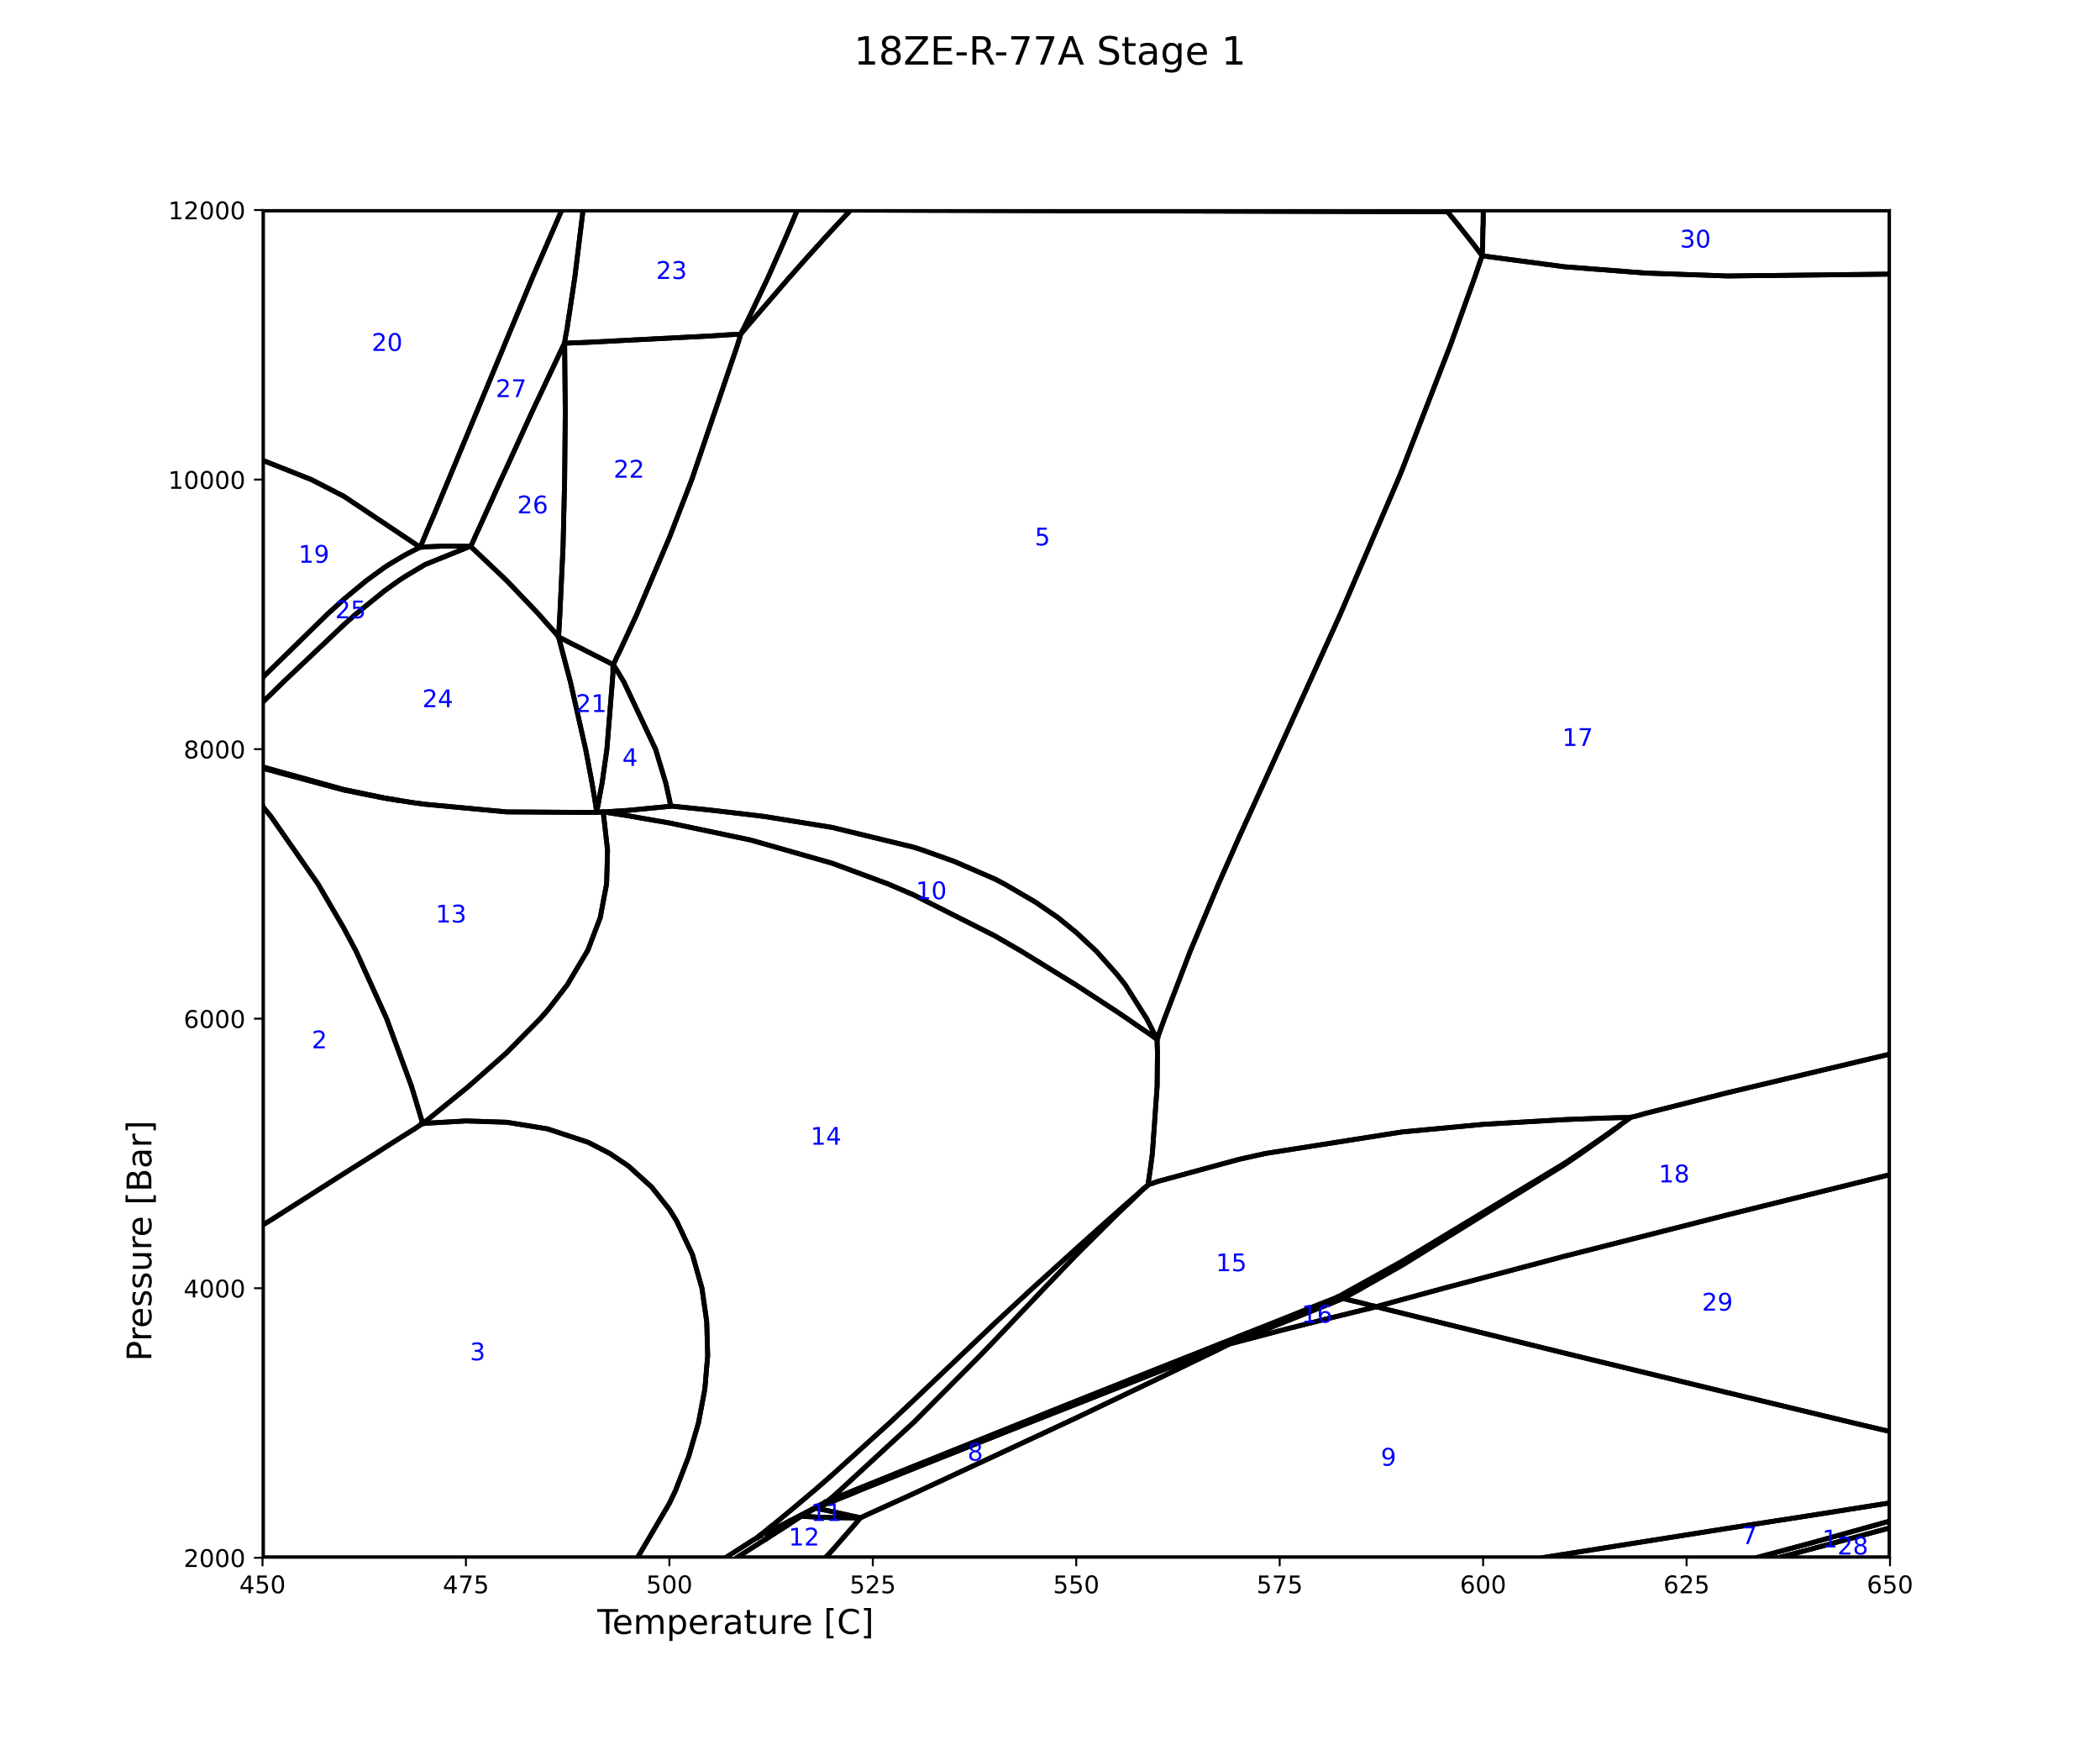 <?xml version="1.0" encoding="utf-8" standalone="no"?>
<!DOCTYPE svg PUBLIC "-//W3C//DTD SVG 1.1//EN"
  "http://www.w3.org/Graphics/SVG/1.1/DTD/svg11.dtd">
<!-- Created with matplotlib (https://matplotlib.org/) -->
<svg height="720pt" version="1.1" viewBox="0 0 864 720" width="864pt" xmlns="http://www.w3.org/2000/svg" xmlns:xlink="http://www.w3.org/1999/xlink">
 <defs>
  <style type="text/css">
*{stroke-linecap:butt;stroke-linejoin:round;}
  </style>
 </defs>
 <g id="figure_1">
  <g id="patch_1">
   <path d="M 0 720 
L 864 720 
L 864 0 
L 0 0 
z
" style="fill:#ffffff;"/>
  </g>
  <g id="axes_1">
   <g id="patch_2">
    <path d="M 108 640.8 
L 777.6 640.8 
L 777.6 86.4 
L 108 86.4 
z
" style="fill:#ffffff;"/>
   </g>
   <g id="matplotlib.axis_1">
    <g id="xtick_1">
     <g id="line2d_1">
      <defs>
       <path d="M 0 0 
L 0 3.5 
" id="m7dec576440" style="stroke:#000000;stroke-width:0.8;"/>
      </defs>
      <g>
       <use style="stroke:#000000;stroke-width:0.8;" x="108" xlink:href="#m7dec576440" y="640.8"/>
      </g>
     </g>
     <g id="text_1">
      <!-- 450 -->
      <defs>
       <path d="M 37.797 64.312 
L 12.891 25.391 
L 37.797 25.391 
z
M 35.203 72.906 
L 47.609 72.906 
L 47.609 25.391 
L 58.016 25.391 
L 58.016 17.188 
L 47.609 17.188 
L 47.609 0 
L 37.797 0 
L 37.797 17.188 
L 4.891 17.188 
L 4.891 26.703 
z
" id="DejaVuSans-52"/>
       <path d="M 10.797 72.906 
L 49.516 72.906 
L 49.516 64.594 
L 19.828 64.594 
L 19.828 46.734 
Q 21.969 47.469 24.109 47.828 
Q 26.266 48.188 28.422 48.188 
Q 40.625 48.188 47.75 41.5 
Q 54.891 34.812 54.891 23.391 
Q 54.891 11.625 47.562 5.094 
Q 40.234 -1.422 26.906 -1.422 
Q 22.312 -1.422 17.547 -0.641 
Q 12.797 0.141 7.719 1.703 
L 7.719 11.625 
Q 12.109 9.234 16.797 8.062 
Q 21.484 6.891 26.703 6.891 
Q 35.156 6.891 40.078 11.328 
Q 45.016 15.766 45.016 23.391 
Q 45.016 31 40.078 35.438 
Q 35.156 39.891 26.703 39.891 
Q 22.75 39.891 18.812 39.016 
Q 14.891 38.141 10.797 36.281 
z
" id="DejaVuSans-53"/>
       <path d="M 31.781 66.406 
Q 24.172 66.406 20.328 58.906 
Q 16.5 51.422 16.5 36.375 
Q 16.5 21.391 20.328 13.891 
Q 24.172 6.391 31.781 6.391 
Q 39.453 6.391 43.281 13.891 
Q 47.125 21.391 47.125 36.375 
Q 47.125 51.422 43.281 58.906 
Q 39.453 66.406 31.781 66.406 
z
M 31.781 74.219 
Q 44.047 74.219 50.516 64.516 
Q 56.984 54.828 56.984 36.375 
Q 56.984 17.969 50.516 8.266 
Q 44.047 -1.422 31.781 -1.422 
Q 19.531 -1.422 13.062 8.266 
Q 6.594 17.969 6.594 36.375 
Q 6.594 54.828 13.062 64.516 
Q 19.531 74.219 31.781 74.219 
z
" id="DejaVuSans-48"/>
      </defs>
      <g transform="translate(98.456 655.398)scale(0.1 -0.1)">
       <use xlink:href="#DejaVuSans-52"/>
       <use x="63.623" xlink:href="#DejaVuSans-53"/>
       <use x="127.246" xlink:href="#DejaVuSans-48"/>
      </g>
     </g>
    </g>
    <g id="xtick_2">
     <g id="line2d_2">
      <g>
       <use style="stroke:#000000;stroke-width:0.8;" x="191.7" xlink:href="#m7dec576440" y="640.8"/>
      </g>
     </g>
     <g id="text_2">
      <!-- 475 -->
      <defs>
       <path d="M 8.203 72.906 
L 55.078 72.906 
L 55.078 68.703 
L 28.609 0 
L 18.312 0 
L 43.219 64.594 
L 8.203 64.594 
z
" id="DejaVuSans-55"/>
      </defs>
      <g transform="translate(182.156 655.398)scale(0.1 -0.1)">
       <use xlink:href="#DejaVuSans-52"/>
       <use x="63.623" xlink:href="#DejaVuSans-55"/>
       <use x="127.246" xlink:href="#DejaVuSans-53"/>
      </g>
     </g>
    </g>
    <g id="xtick_3">
     <g id="line2d_3">
      <g>
       <use style="stroke:#000000;stroke-width:0.8;" x="275.4" xlink:href="#m7dec576440" y="640.8"/>
      </g>
     </g>
     <g id="text_3">
      <!-- 500 -->
      <g transform="translate(265.856 655.398)scale(0.1 -0.1)">
       <use xlink:href="#DejaVuSans-53"/>
       <use x="63.623" xlink:href="#DejaVuSans-48"/>
       <use x="127.246" xlink:href="#DejaVuSans-48"/>
      </g>
     </g>
    </g>
    <g id="xtick_4">
     <g id="line2d_4">
      <g>
       <use style="stroke:#000000;stroke-width:0.8;" x="359.1" xlink:href="#m7dec576440" y="640.8"/>
      </g>
     </g>
     <g id="text_4">
      <!-- 525 -->
      <defs>
       <path d="M 19.188 8.297 
L 53.609 8.297 
L 53.609 0 
L 7.328 0 
L 7.328 8.297 
Q 12.938 14.109 22.625 23.891 
Q 32.328 33.688 34.812 36.531 
Q 39.547 41.844 41.422 45.531 
Q 43.312 49.219 43.312 52.781 
Q 43.312 58.594 39.234 62.25 
Q 35.156 65.922 28.609 65.922 
Q 23.969 65.922 18.812 64.312 
Q 13.672 62.703 7.812 59.422 
L 7.812 69.391 
Q 13.766 71.781 18.938 73 
Q 24.125 74.219 28.422 74.219 
Q 39.75 74.219 46.484 68.547 
Q 53.219 62.891 53.219 53.422 
Q 53.219 48.922 51.531 44.891 
Q 49.859 40.875 45.406 35.406 
Q 44.188 33.984 37.641 27.219 
Q 31.109 20.453 19.188 8.297 
z
" id="DejaVuSans-50"/>
      </defs>
      <g transform="translate(349.556 655.398)scale(0.1 -0.1)">
       <use xlink:href="#DejaVuSans-53"/>
       <use x="63.623" xlink:href="#DejaVuSans-50"/>
       <use x="127.246" xlink:href="#DejaVuSans-53"/>
      </g>
     </g>
    </g>
    <g id="xtick_5">
     <g id="line2d_5">
      <g>
       <use style="stroke:#000000;stroke-width:0.8;" x="442.8" xlink:href="#m7dec576440" y="640.8"/>
      </g>
     </g>
     <g id="text_5">
      <!-- 550 -->
      <g transform="translate(433.256 655.398)scale(0.1 -0.1)">
       <use xlink:href="#DejaVuSans-53"/>
       <use x="63.623" xlink:href="#DejaVuSans-53"/>
       <use x="127.246" xlink:href="#DejaVuSans-48"/>
      </g>
     </g>
    </g>
    <g id="xtick_6">
     <g id="line2d_6">
      <g>
       <use style="stroke:#000000;stroke-width:0.8;" x="526.5" xlink:href="#m7dec576440" y="640.8"/>
      </g>
     </g>
     <g id="text_6">
      <!-- 575 -->
      <g transform="translate(516.956 655.398)scale(0.1 -0.1)">
       <use xlink:href="#DejaVuSans-53"/>
       <use x="63.623" xlink:href="#DejaVuSans-55"/>
       <use x="127.246" xlink:href="#DejaVuSans-53"/>
      </g>
     </g>
    </g>
    <g id="xtick_7">
     <g id="line2d_7">
      <g>
       <use style="stroke:#000000;stroke-width:0.8;" x="610.2" xlink:href="#m7dec576440" y="640.8"/>
      </g>
     </g>
     <g id="text_7">
      <!-- 600 -->
      <defs>
       <path d="M 33.016 40.375 
Q 26.375 40.375 22.484 35.828 
Q 18.609 31.297 18.609 23.391 
Q 18.609 15.531 22.484 10.953 
Q 26.375 6.391 33.016 6.391 
Q 39.656 6.391 43.531 10.953 
Q 47.406 15.531 47.406 23.391 
Q 47.406 31.297 43.531 35.828 
Q 39.656 40.375 33.016 40.375 
z
M 52.594 71.297 
L 52.594 62.312 
Q 48.875 64.062 45.094 64.984 
Q 41.312 65.922 37.594 65.922 
Q 27.828 65.922 22.672 59.328 
Q 17.531 52.734 16.797 39.406 
Q 19.672 43.656 24.016 45.922 
Q 28.375 48.188 33.594 48.188 
Q 44.578 48.188 50.953 41.516 
Q 57.328 34.859 57.328 23.391 
Q 57.328 12.156 50.688 5.359 
Q 44.047 -1.422 33.016 -1.422 
Q 20.359 -1.422 13.672 8.266 
Q 6.984 17.969 6.984 36.375 
Q 6.984 53.656 15.188 63.938 
Q 23.391 74.219 37.203 74.219 
Q 40.922 74.219 44.703 73.484 
Q 48.484 72.75 52.594 71.297 
z
" id="DejaVuSans-54"/>
      </defs>
      <g transform="translate(600.656 655.398)scale(0.1 -0.1)">
       <use xlink:href="#DejaVuSans-54"/>
       <use x="63.623" xlink:href="#DejaVuSans-48"/>
       <use x="127.246" xlink:href="#DejaVuSans-48"/>
      </g>
     </g>
    </g>
    <g id="xtick_8">
     <g id="line2d_8">
      <g>
       <use style="stroke:#000000;stroke-width:0.8;" x="693.9" xlink:href="#m7dec576440" y="640.8"/>
      </g>
     </g>
     <g id="text_8">
      <!-- 625 -->
      <g transform="translate(684.356 655.398)scale(0.1 -0.1)">
       <use xlink:href="#DejaVuSans-54"/>
       <use x="63.623" xlink:href="#DejaVuSans-50"/>
       <use x="127.246" xlink:href="#DejaVuSans-53"/>
      </g>
     </g>
    </g>
    <g id="xtick_9">
     <g id="line2d_9">
      <g>
       <use style="stroke:#000000;stroke-width:0.8;" x="777.6" xlink:href="#m7dec576440" y="640.8"/>
      </g>
     </g>
     <g id="text_9">
      <!-- 650 -->
      <g transform="translate(768.056 655.398)scale(0.1 -0.1)">
       <use xlink:href="#DejaVuSans-54"/>
       <use x="63.623" xlink:href="#DejaVuSans-53"/>
       <use x="127.246" xlink:href="#DejaVuSans-48"/>
      </g>
     </g>
    </g>
    <g id="text_10">
     <!-- Temperature [C]                                                                -->
     <defs>
      <path d="M -0.297 72.906 
L 61.375 72.906 
L 61.375 64.594 
L 35.5 64.594 
L 35.5 0 
L 25.594 0 
L 25.594 64.594 
L -0.297 64.594 
z
" id="DejaVuSans-84"/>
      <path d="M 56.203 29.594 
L 56.203 25.203 
L 14.891 25.203 
Q 15.484 15.922 20.484 11.062 
Q 25.484 6.203 34.422 6.203 
Q 39.594 6.203 44.453 7.469 
Q 49.312 8.734 54.109 11.281 
L 54.109 2.781 
Q 49.266 0.734 44.188 -0.344 
Q 39.109 -1.422 33.891 -1.422 
Q 20.797 -1.422 13.156 6.188 
Q 5.516 13.812 5.516 26.812 
Q 5.516 40.234 12.766 48.109 
Q 20.016 56 32.328 56 
Q 43.359 56 49.781 48.891 
Q 56.203 41.797 56.203 29.594 
z
M 47.219 32.234 
Q 47.125 39.594 43.094 43.984 
Q 39.062 48.391 32.422 48.391 
Q 24.906 48.391 20.391 44.141 
Q 15.875 39.891 15.188 32.172 
z
" id="DejaVuSans-101"/>
      <path d="M 52 44.188 
Q 55.375 50.25 60.062 53.125 
Q 64.75 56 71.094 56 
Q 79.641 56 84.281 50.016 
Q 88.922 44.047 88.922 33.016 
L 88.922 0 
L 79.891 0 
L 79.891 32.719 
Q 79.891 40.578 77.094 44.375 
Q 74.312 48.188 68.609 48.188 
Q 61.625 48.188 57.562 43.547 
Q 53.516 38.922 53.516 30.906 
L 53.516 0 
L 44.484 0 
L 44.484 32.719 
Q 44.484 40.625 41.703 44.406 
Q 38.922 48.188 33.109 48.188 
Q 26.219 48.188 22.156 43.531 
Q 18.109 38.875 18.109 30.906 
L 18.109 0 
L 9.078 0 
L 9.078 54.688 
L 18.109 54.688 
L 18.109 46.188 
Q 21.188 51.219 25.484 53.609 
Q 29.781 56 35.688 56 
Q 41.656 56 45.828 52.969 
Q 50 49.953 52 44.188 
z
" id="DejaVuSans-109"/>
      <path d="M 18.109 8.203 
L 18.109 -20.797 
L 9.078 -20.797 
L 9.078 54.688 
L 18.109 54.688 
L 18.109 46.391 
Q 20.953 51.266 25.266 53.625 
Q 29.594 56 35.594 56 
Q 45.562 56 51.781 48.094 
Q 58.016 40.188 58.016 27.297 
Q 58.016 14.406 51.781 6.484 
Q 45.562 -1.422 35.594 -1.422 
Q 29.594 -1.422 25.266 0.953 
Q 20.953 3.328 18.109 8.203 
z
M 48.688 27.297 
Q 48.688 37.203 44.609 42.844 
Q 40.531 48.484 33.406 48.484 
Q 26.266 48.484 22.188 42.844 
Q 18.109 37.203 18.109 27.297 
Q 18.109 17.391 22.188 11.75 
Q 26.266 6.109 33.406 6.109 
Q 40.531 6.109 44.609 11.75 
Q 48.688 17.391 48.688 27.297 
z
" id="DejaVuSans-112"/>
      <path d="M 41.109 46.297 
Q 39.594 47.172 37.812 47.578 
Q 36.031 48 33.891 48 
Q 26.266 48 22.188 43.047 
Q 18.109 38.094 18.109 28.812 
L 18.109 0 
L 9.078 0 
L 9.078 54.688 
L 18.109 54.688 
L 18.109 46.188 
Q 20.953 51.172 25.484 53.578 
Q 30.031 56 36.531 56 
Q 37.453 56 38.578 55.875 
Q 39.703 55.766 41.062 55.516 
z
" id="DejaVuSans-114"/>
      <path d="M 34.281 27.484 
Q 23.391 27.484 19.188 25 
Q 14.984 22.516 14.984 16.5 
Q 14.984 11.719 18.141 8.906 
Q 21.297 6.109 26.703 6.109 
Q 34.188 6.109 38.703 11.406 
Q 43.219 16.703 43.219 25.484 
L 43.219 27.484 
z
M 52.203 31.203 
L 52.203 0 
L 43.219 0 
L 43.219 8.297 
Q 40.141 3.328 35.547 0.953 
Q 30.953 -1.422 24.312 -1.422 
Q 15.922 -1.422 10.953 3.297 
Q 6 8.016 6 15.922 
Q 6 25.141 12.172 29.828 
Q 18.359 34.516 30.609 34.516 
L 43.219 34.516 
L 43.219 35.406 
Q 43.219 41.609 39.141 45 
Q 35.062 48.391 27.688 48.391 
Q 23 48.391 18.547 47.266 
Q 14.109 46.141 10.016 43.891 
L 10.016 52.203 
Q 14.938 54.109 19.578 55.047 
Q 24.219 56 28.609 56 
Q 40.484 56 46.344 49.844 
Q 52.203 43.703 52.203 31.203 
z
" id="DejaVuSans-97"/>
      <path d="M 18.312 70.219 
L 18.312 54.688 
L 36.812 54.688 
L 36.812 47.703 
L 18.312 47.703 
L 18.312 18.016 
Q 18.312 11.328 20.141 9.422 
Q 21.969 7.516 27.594 7.516 
L 36.812 7.516 
L 36.812 0 
L 27.594 0 
Q 17.188 0 13.234 3.875 
Q 9.281 7.766 9.281 18.016 
L 9.281 47.703 
L 2.688 47.703 
L 2.688 54.688 
L 9.281 54.688 
L 9.281 70.219 
z
" id="DejaVuSans-116"/>
      <path d="M 8.5 21.578 
L 8.5 54.688 
L 17.484 54.688 
L 17.484 21.922 
Q 17.484 14.156 20.5 10.266 
Q 23.531 6.391 29.594 6.391 
Q 36.859 6.391 41.078 11.031 
Q 45.312 15.672 45.312 23.688 
L 45.312 54.688 
L 54.297 54.688 
L 54.297 0 
L 45.312 0 
L 45.312 8.406 
Q 42.047 3.422 37.719 1 
Q 33.406 -1.422 27.688 -1.422 
Q 18.266 -1.422 13.375 4.438 
Q 8.5 10.297 8.5 21.578 
z
M 31.109 56 
z
" id="DejaVuSans-117"/>
      <path id="DejaVuSans-32"/>
      <path d="M 8.594 75.984 
L 29.297 75.984 
L 29.297 69 
L 17.578 69 
L 17.578 -6.203 
L 29.297 -6.203 
L 29.297 -13.188 
L 8.594 -13.188 
z
" id="DejaVuSans-91"/>
      <path d="M 64.406 67.281 
L 64.406 56.891 
Q 59.422 61.531 53.781 63.812 
Q 48.141 66.109 41.797 66.109 
Q 29.297 66.109 22.656 58.469 
Q 16.016 50.828 16.016 36.375 
Q 16.016 21.969 22.656 14.328 
Q 29.297 6.688 41.797 6.688 
Q 48.141 6.688 53.781 8.984 
Q 59.422 11.281 64.406 15.922 
L 64.406 5.609 
Q 59.234 2.094 53.438 0.328 
Q 47.656 -1.422 41.219 -1.422 
Q 24.656 -1.422 15.125 8.703 
Q 5.609 18.844 5.609 36.375 
Q 5.609 53.953 15.125 64.078 
Q 24.656 74.219 41.219 74.219 
Q 47.75 74.219 53.531 72.484 
Q 59.328 70.75 64.406 67.281 
z
" id="DejaVuSans-67"/>
      <path d="M 30.422 75.984 
L 30.422 -13.188 
L 9.719 -13.188 
L 9.719 -6.203 
L 21.391 -6.203 
L 21.391 69 
L 9.719 69 
L 9.719 75.984 
z
" id="DejaVuSans-93"/>
     </defs>
     <g transform="translate(245.732 672.116)scale(0.14 -0.14)">
      <use xlink:href="#DejaVuSans-84"/>
      <use x="44.084" xlink:href="#DejaVuSans-101"/>
      <use x="105.607" xlink:href="#DejaVuSans-109"/>
      <use x="203.02" xlink:href="#DejaVuSans-112"/>
      <use x="266.496" xlink:href="#DejaVuSans-101"/>
      <use x="328.02" xlink:href="#DejaVuSans-114"/>
      <use x="369.133" xlink:href="#DejaVuSans-97"/>
      <use x="430.412" xlink:href="#DejaVuSans-116"/>
      <use x="469.621" xlink:href="#DejaVuSans-117"/>
      <use x="533" xlink:href="#DejaVuSans-114"/>
      <use x="571.863" xlink:href="#DejaVuSans-101"/>
      <use x="633.387" xlink:href="#DejaVuSans-32"/>
      <use x="665.174" xlink:href="#DejaVuSans-91"/>
      <use x="704.188" xlink:href="#DejaVuSans-67"/>
      <use x="774.012" xlink:href="#DejaVuSans-93"/>
      <use x="813.025" xlink:href="#DejaVuSans-32"/>
      <use x="844.812" xlink:href="#DejaVuSans-32"/>
      <use x="876.6" xlink:href="#DejaVuSans-32"/>
      <use x="908.387" xlink:href="#DejaVuSans-32"/>
      <use x="940.174" xlink:href="#DejaVuSans-32"/>
      <use x="971.961" xlink:href="#DejaVuSans-32"/>
      <use x="1003.748" xlink:href="#DejaVuSans-32"/>
      <use x="1035.535" xlink:href="#DejaVuSans-32"/>
      <use x="1067.322" xlink:href="#DejaVuSans-32"/>
      <use x="1099.109" xlink:href="#DejaVuSans-32"/>
      <use x="1130.896" xlink:href="#DejaVuSans-32"/>
      <use x="1162.684" xlink:href="#DejaVuSans-32"/>
      <use x="1194.471" xlink:href="#DejaVuSans-32"/>
      <use x="1226.258" xlink:href="#DejaVuSans-32"/>
      <use x="1258.045" xlink:href="#DejaVuSans-32"/>
      <use x="1289.832" xlink:href="#DejaVuSans-32"/>
      <use x="1321.619" xlink:href="#DejaVuSans-32"/>
      <use x="1353.406" xlink:href="#DejaVuSans-32"/>
      <use x="1385.193" xlink:href="#DejaVuSans-32"/>
      <use x="1416.98" xlink:href="#DejaVuSans-32"/>
      <use x="1448.768" xlink:href="#DejaVuSans-32"/>
      <use x="1480.555" xlink:href="#DejaVuSans-32"/>
      <use x="1512.342" xlink:href="#DejaVuSans-32"/>
      <use x="1544.129" xlink:href="#DejaVuSans-32"/>
      <use x="1575.916" xlink:href="#DejaVuSans-32"/>
      <use x="1607.703" xlink:href="#DejaVuSans-32"/>
      <use x="1639.49" xlink:href="#DejaVuSans-32"/>
      <use x="1671.277" xlink:href="#DejaVuSans-32"/>
      <use x="1703.064" xlink:href="#DejaVuSans-32"/>
      <use x="1734.852" xlink:href="#DejaVuSans-32"/>
      <use x="1766.639" xlink:href="#DejaVuSans-32"/>
      <use x="1798.426" xlink:href="#DejaVuSans-32"/>
      <use x="1830.213" xlink:href="#DejaVuSans-32"/>
      <use x="1862" xlink:href="#DejaVuSans-32"/>
      <use x="1893.787" xlink:href="#DejaVuSans-32"/>
      <use x="1925.574" xlink:href="#DejaVuSans-32"/>
      <use x="1957.361" xlink:href="#DejaVuSans-32"/>
      <use x="1989.148" xlink:href="#DejaVuSans-32"/>
      <use x="2020.936" xlink:href="#DejaVuSans-32"/>
      <use x="2052.723" xlink:href="#DejaVuSans-32"/>
      <use x="2084.51" xlink:href="#DejaVuSans-32"/>
      <use x="2116.297" xlink:href="#DejaVuSans-32"/>
      <use x="2148.084" xlink:href="#DejaVuSans-32"/>
      <use x="2179.871" xlink:href="#DejaVuSans-32"/>
      <use x="2211.658" xlink:href="#DejaVuSans-32"/>
      <use x="2243.445" xlink:href="#DejaVuSans-32"/>
      <use x="2275.232" xlink:href="#DejaVuSans-32"/>
      <use x="2307.02" xlink:href="#DejaVuSans-32"/>
      <use x="2338.807" xlink:href="#DejaVuSans-32"/>
      <use x="2370.594" xlink:href="#DejaVuSans-32"/>
      <use x="2402.381" xlink:href="#DejaVuSans-32"/>
      <use x="2434.168" xlink:href="#DejaVuSans-32"/>
      <use x="2465.955" xlink:href="#DejaVuSans-32"/>
      <use x="2497.742" xlink:href="#DejaVuSans-32"/>
      <use x="2529.529" xlink:href="#DejaVuSans-32"/>
      <use x="2561.316" xlink:href="#DejaVuSans-32"/>
      <use x="2593.104" xlink:href="#DejaVuSans-32"/>
      <use x="2624.891" xlink:href="#DejaVuSans-32"/>
      <use x="2656.678" xlink:href="#DejaVuSans-32"/>
      <use x="2688.465" xlink:href="#DejaVuSans-32"/>
      <use x="2720.252" xlink:href="#DejaVuSans-32"/>
      <use x="2752.039" xlink:href="#DejaVuSans-32"/>
      <use x="2783.826" xlink:href="#DejaVuSans-32"/>
     </g>
    </g>
   </g>
   <g id="matplotlib.axis_2">
    <g id="ytick_1">
     <g id="line2d_10">
      <defs>
       <path d="M 0 0 
L -3.5 0 
" id="maf3bfda3c5" style="stroke:#000000;stroke-width:0.8;"/>
      </defs>
      <g>
       <use style="stroke:#000000;stroke-width:0.8;" x="108" xlink:href="#maf3bfda3c5" y="640.8"/>
      </g>
     </g>
     <g id="text_11">
      <!-- 2000 -->
      <g transform="translate(75.55 644.599)scale(0.1 -0.1)">
       <use xlink:href="#DejaVuSans-50"/>
       <use x="63.623" xlink:href="#DejaVuSans-48"/>
       <use x="127.246" xlink:href="#DejaVuSans-48"/>
       <use x="190.869" xlink:href="#DejaVuSans-48"/>
      </g>
     </g>
    </g>
    <g id="ytick_2">
     <g id="line2d_11">
      <g>
       <use style="stroke:#000000;stroke-width:0.8;" x="108" xlink:href="#maf3bfda3c5" y="529.92"/>
      </g>
     </g>
     <g id="text_12">
      <!-- 4000 -->
      <g transform="translate(75.55 533.719)scale(0.1 -0.1)">
       <use xlink:href="#DejaVuSans-52"/>
       <use x="63.623" xlink:href="#DejaVuSans-48"/>
       <use x="127.246" xlink:href="#DejaVuSans-48"/>
       <use x="190.869" xlink:href="#DejaVuSans-48"/>
      </g>
     </g>
    </g>
    <g id="ytick_3">
     <g id="line2d_12">
      <g>
       <use style="stroke:#000000;stroke-width:0.8;" x="108" xlink:href="#maf3bfda3c5" y="419.04"/>
      </g>
     </g>
     <g id="text_13">
      <!-- 6000 -->
      <g transform="translate(75.55 422.839)scale(0.1 -0.1)">
       <use xlink:href="#DejaVuSans-54"/>
       <use x="63.623" xlink:href="#DejaVuSans-48"/>
       <use x="127.246" xlink:href="#DejaVuSans-48"/>
       <use x="190.869" xlink:href="#DejaVuSans-48"/>
      </g>
     </g>
    </g>
    <g id="ytick_4">
     <g id="line2d_13">
      <g>
       <use style="stroke:#000000;stroke-width:0.8;" x="108" xlink:href="#maf3bfda3c5" y="308.16"/>
      </g>
     </g>
     <g id="text_14">
      <!-- 8000 -->
      <defs>
       <path d="M 31.781 34.625 
Q 24.75 34.625 20.719 30.859 
Q 16.703 27.094 16.703 20.516 
Q 16.703 13.922 20.719 10.156 
Q 24.75 6.391 31.781 6.391 
Q 38.812 6.391 42.859 10.172 
Q 46.922 13.969 46.922 20.516 
Q 46.922 27.094 42.891 30.859 
Q 38.875 34.625 31.781 34.625 
z
M 21.922 38.812 
Q 15.578 40.375 12.031 44.719 
Q 8.5 49.078 8.5 55.328 
Q 8.5 64.062 14.719 69.141 
Q 20.953 74.219 31.781 74.219 
Q 42.672 74.219 48.875 69.141 
Q 55.078 64.062 55.078 55.328 
Q 55.078 49.078 51.531 44.719 
Q 48 40.375 41.703 38.812 
Q 48.828 37.156 52.797 32.312 
Q 56.781 27.484 56.781 20.516 
Q 56.781 9.906 50.312 4.234 
Q 43.844 -1.422 31.781 -1.422 
Q 19.734 -1.422 13.25 4.234 
Q 6.781 9.906 6.781 20.516 
Q 6.781 27.484 10.781 32.312 
Q 14.797 37.156 21.922 38.812 
z
M 18.312 54.391 
Q 18.312 48.734 21.844 45.562 
Q 25.391 42.391 31.781 42.391 
Q 38.141 42.391 41.719 45.562 
Q 45.312 48.734 45.312 54.391 
Q 45.312 60.062 41.719 63.234 
Q 38.141 66.406 31.781 66.406 
Q 25.391 66.406 21.844 63.234 
Q 18.312 60.062 18.312 54.391 
z
" id="DejaVuSans-56"/>
      </defs>
      <g transform="translate(75.55 311.959)scale(0.1 -0.1)">
       <use xlink:href="#DejaVuSans-56"/>
       <use x="63.623" xlink:href="#DejaVuSans-48"/>
       <use x="127.246" xlink:href="#DejaVuSans-48"/>
       <use x="190.869" xlink:href="#DejaVuSans-48"/>
      </g>
     </g>
    </g>
    <g id="ytick_5">
     <g id="line2d_14">
      <g>
       <use style="stroke:#000000;stroke-width:0.8;" x="108" xlink:href="#maf3bfda3c5" y="197.28"/>
      </g>
     </g>
     <g id="text_15">
      <!-- 10000 -->
      <defs>
       <path d="M 12.406 8.297 
L 28.516 8.297 
L 28.516 63.922 
L 10.984 60.406 
L 10.984 69.391 
L 28.422 72.906 
L 38.281 72.906 
L 38.281 8.297 
L 54.391 8.297 
L 54.391 0 
L 12.406 0 
z
" id="DejaVuSans-49"/>
      </defs>
      <g transform="translate(69.188 201.079)scale(0.1 -0.1)">
       <use xlink:href="#DejaVuSans-49"/>
       <use x="63.623" xlink:href="#DejaVuSans-48"/>
       <use x="127.246" xlink:href="#DejaVuSans-48"/>
       <use x="190.869" xlink:href="#DejaVuSans-48"/>
       <use x="254.492" xlink:href="#DejaVuSans-48"/>
      </g>
     </g>
    </g>
    <g id="ytick_6">
     <g id="line2d_15">
      <g>
       <use style="stroke:#000000;stroke-width:0.8;" x="108" xlink:href="#maf3bfda3c5" y="86.4"/>
      </g>
     </g>
     <g id="text_16">
      <!-- 12000 -->
      <g transform="translate(69.188 90.199)scale(0.1 -0.1)">
       <use xlink:href="#DejaVuSans-49"/>
       <use x="63.623" xlink:href="#DejaVuSans-50"/>
       <use x="127.246" xlink:href="#DejaVuSans-48"/>
       <use x="190.869" xlink:href="#DejaVuSans-48"/>
       <use x="254.492" xlink:href="#DejaVuSans-48"/>
      </g>
     </g>
    </g>
    <g id="text_17">
     <!-- Pressure [Bar]                                                                   -->
     <defs>
      <path d="M 19.672 64.797 
L 19.672 37.406 
L 32.078 37.406 
Q 38.969 37.406 42.719 40.969 
Q 46.484 44.531 46.484 51.125 
Q 46.484 57.672 42.719 61.234 
Q 38.969 64.797 32.078 64.797 
z
M 9.812 72.906 
L 32.078 72.906 
Q 44.344 72.906 50.609 67.359 
Q 56.891 61.812 56.891 51.125 
Q 56.891 40.328 50.609 34.812 
Q 44.344 29.297 32.078 29.297 
L 19.672 29.297 
L 19.672 0 
L 9.812 0 
z
" id="DejaVuSans-80"/>
      <path d="M 44.281 53.078 
L 44.281 44.578 
Q 40.484 46.531 36.375 47.5 
Q 32.281 48.484 27.875 48.484 
Q 21.188 48.484 17.844 46.438 
Q 14.5 44.391 14.5 40.281 
Q 14.5 37.156 16.891 35.375 
Q 19.281 33.594 26.516 31.984 
L 29.594 31.297 
Q 39.156 29.25 43.188 25.516 
Q 47.219 21.781 47.219 15.094 
Q 47.219 7.469 41.188 3.016 
Q 35.156 -1.422 24.609 -1.422 
Q 20.219 -1.422 15.453 -0.562 
Q 10.688 0.297 5.422 2 
L 5.422 11.281 
Q 10.406 8.688 15.234 7.391 
Q 20.062 6.109 24.812 6.109 
Q 31.156 6.109 34.562 8.281 
Q 37.984 10.453 37.984 14.406 
Q 37.984 18.062 35.516 20.016 
Q 33.062 21.969 24.703 23.781 
L 21.578 24.516 
Q 13.234 26.266 9.516 29.906 
Q 5.812 33.547 5.812 39.891 
Q 5.812 47.609 11.281 51.797 
Q 16.75 56 26.812 56 
Q 31.781 56 36.172 55.266 
Q 40.578 54.547 44.281 53.078 
z
" id="DejaVuSans-115"/>
      <path d="M 19.672 34.812 
L 19.672 8.109 
L 35.5 8.109 
Q 43.453 8.109 47.281 11.406 
Q 51.125 14.703 51.125 21.484 
Q 51.125 28.328 47.281 31.562 
Q 43.453 34.812 35.5 34.812 
z
M 19.672 64.797 
L 19.672 42.828 
L 34.281 42.828 
Q 41.5 42.828 45.031 45.531 
Q 48.578 48.25 48.578 53.812 
Q 48.578 59.328 45.031 62.062 
Q 41.5 64.797 34.281 64.797 
z
M 9.812 72.906 
L 35.016 72.906 
Q 46.297 72.906 52.391 68.219 
Q 58.5 63.531 58.5 54.891 
Q 58.5 48.188 55.375 44.234 
Q 52.25 40.281 46.188 39.312 
Q 53.469 37.75 57.5 32.781 
Q 61.531 27.828 61.531 20.406 
Q 61.531 10.641 54.891 5.312 
Q 48.25 0 35.984 0 
L 9.812 0 
z
" id="DejaVuSans-66"/>
     </defs>
     <g transform="translate(62.276 559.969)rotate(-90)scale(0.14 -0.14)">
      <use xlink:href="#DejaVuSans-80"/>
      <use x="58.553" xlink:href="#DejaVuSans-114"/>
      <use x="97.416" xlink:href="#DejaVuSans-101"/>
      <use x="158.939" xlink:href="#DejaVuSans-115"/>
      <use x="211.039" xlink:href="#DejaVuSans-115"/>
      <use x="263.139" xlink:href="#DejaVuSans-117"/>
      <use x="326.518" xlink:href="#DejaVuSans-114"/>
      <use x="365.381" xlink:href="#DejaVuSans-101"/>
      <use x="426.904" xlink:href="#DejaVuSans-32"/>
      <use x="458.691" xlink:href="#DejaVuSans-91"/>
      <use x="497.705" xlink:href="#DejaVuSans-66"/>
      <use x="566.309" xlink:href="#DejaVuSans-97"/>
      <use x="627.588" xlink:href="#DejaVuSans-114"/>
      <use x="668.701" xlink:href="#DejaVuSans-93"/>
      <use x="707.715" xlink:href="#DejaVuSans-32"/>
      <use x="739.502" xlink:href="#DejaVuSans-32"/>
      <use x="771.289" xlink:href="#DejaVuSans-32"/>
      <use x="803.076" xlink:href="#DejaVuSans-32"/>
      <use x="834.863" xlink:href="#DejaVuSans-32"/>
      <use x="866.65" xlink:href="#DejaVuSans-32"/>
      <use x="898.438" xlink:href="#DejaVuSans-32"/>
      <use x="930.225" xlink:href="#DejaVuSans-32"/>
      <use x="962.012" xlink:href="#DejaVuSans-32"/>
      <use x="993.799" xlink:href="#DejaVuSans-32"/>
      <use x="1025.586" xlink:href="#DejaVuSans-32"/>
      <use x="1057.373" xlink:href="#DejaVuSans-32"/>
      <use x="1089.16" xlink:href="#DejaVuSans-32"/>
      <use x="1120.947" xlink:href="#DejaVuSans-32"/>
      <use x="1152.734" xlink:href="#DejaVuSans-32"/>
      <use x="1184.521" xlink:href="#DejaVuSans-32"/>
      <use x="1216.309" xlink:href="#DejaVuSans-32"/>
      <use x="1248.096" xlink:href="#DejaVuSans-32"/>
      <use x="1279.883" xlink:href="#DejaVuSans-32"/>
      <use x="1311.67" xlink:href="#DejaVuSans-32"/>
      <use x="1343.457" xlink:href="#DejaVuSans-32"/>
      <use x="1375.244" xlink:href="#DejaVuSans-32"/>
      <use x="1407.031" xlink:href="#DejaVuSans-32"/>
      <use x="1438.818" xlink:href="#DejaVuSans-32"/>
      <use x="1470.605" xlink:href="#DejaVuSans-32"/>
      <use x="1502.393" xlink:href="#DejaVuSans-32"/>
      <use x="1534.18" xlink:href="#DejaVuSans-32"/>
      <use x="1565.967" xlink:href="#DejaVuSans-32"/>
      <use x="1597.754" xlink:href="#DejaVuSans-32"/>
      <use x="1629.541" xlink:href="#DejaVuSans-32"/>
      <use x="1661.328" xlink:href="#DejaVuSans-32"/>
      <use x="1693.115" xlink:href="#DejaVuSans-32"/>
      <use x="1724.902" xlink:href="#DejaVuSans-32"/>
      <use x="1756.689" xlink:href="#DejaVuSans-32"/>
      <use x="1788.477" xlink:href="#DejaVuSans-32"/>
      <use x="1820.264" xlink:href="#DejaVuSans-32"/>
      <use x="1852.051" xlink:href="#DejaVuSans-32"/>
      <use x="1883.838" xlink:href="#DejaVuSans-32"/>
      <use x="1915.625" xlink:href="#DejaVuSans-32"/>
      <use x="1947.412" xlink:href="#DejaVuSans-32"/>
      <use x="1979.199" xlink:href="#DejaVuSans-32"/>
      <use x="2010.986" xlink:href="#DejaVuSans-32"/>
      <use x="2042.773" xlink:href="#DejaVuSans-32"/>
      <use x="2074.561" xlink:href="#DejaVuSans-32"/>
      <use x="2106.348" xlink:href="#DejaVuSans-32"/>
      <use x="2138.135" xlink:href="#DejaVuSans-32"/>
      <use x="2169.922" xlink:href="#DejaVuSans-32"/>
      <use x="2201.709" xlink:href="#DejaVuSans-32"/>
      <use x="2233.496" xlink:href="#DejaVuSans-32"/>
      <use x="2265.283" xlink:href="#DejaVuSans-32"/>
      <use x="2297.07" xlink:href="#DejaVuSans-32"/>
      <use x="2328.857" xlink:href="#DejaVuSans-32"/>
      <use x="2360.645" xlink:href="#DejaVuSans-32"/>
      <use x="2392.432" xlink:href="#DejaVuSans-32"/>
      <use x="2424.219" xlink:href="#DejaVuSans-32"/>
      <use x="2456.006" xlink:href="#DejaVuSans-32"/>
      <use x="2487.793" xlink:href="#DejaVuSans-32"/>
      <use x="2519.58" xlink:href="#DejaVuSans-32"/>
      <use x="2551.367" xlink:href="#DejaVuSans-32"/>
      <use x="2583.154" xlink:href="#DejaVuSans-32"/>
      <use x="2614.941" xlink:href="#DejaVuSans-32"/>
      <use x="2646.729" xlink:href="#DejaVuSans-32"/>
      <use x="2678.516" xlink:href="#DejaVuSans-32"/>
      <use x="2710.303" xlink:href="#DejaVuSans-32"/>
      <use x="2742.09" xlink:href="#DejaVuSans-32"/>
      <use x="2773.877" xlink:href="#DejaVuSans-32"/>
     </g>
    </g>
   </g>
   <g id="line2d_16">
    <path clip-path="url(#pa7e632d510)" d="M 731.63 640.8 
L 744.12 637.497 
L 777.6 628.51 
L 777.6 625.695 
L 744.12 635.007 
L 722.476 640.8 
L 731.63 640.8 
" style="fill:none;stroke:#000000;stroke-linecap:square;stroke-width:2;"/>
   </g>
   <g id="line2d_17">
    <path clip-path="url(#pa7e632d510)" d="M 108 331.603 
L 111.466 335.88 
L 130.821 363.6 
L 141.48 381.845 
L 146.515 391.32 
L 159.07 419.04 
L 169.271 446.76 
L 173.456 460.62 
L 173.587 461.486 
L 172.868 462.84 
L 170.971 464.085 
L 170.775 464.247 
L 166.59 466.846 
L 165.478 467.55 
L 158.22 472.152 
L 154.624 474.48 
L 141.48 482.764 
L 110.943 502.2 
L 108 503.987 
L 108 331.603 
" style="fill:none;stroke:#000000;stroke-linecap:square;stroke-width:2;"/>
   </g>
   <g id="line2d_18">
    <path clip-path="url(#pa7e632d510)" d="M 262.256 640.8 
L 275.4 618.44 
L 277.95 613.08 
L 283.312 599.22 
L 287.366 585.36 
L 289.982 571.5 
L 291.159 557.64 
L 290.767 543.78 
L 288.805 529.92 
L 284.882 516.06 
L 278.343 502.2 
L 275.4 497.49 
L 268.142 488.34 
L 258.66 479.732 
L 250.879 474.48 
L 241.92 469.878 
L 225.18 464.356 
L 208.44 461.649 
L 191.7 461.107 
L 174.96 462.082 
L 173.914 462.298 
L 173.755 462.331 
L 173.718 462.353 
L 172.868 462.84 
L 170.971 464.085 
L 170.775 464.247 
L 166.59 466.846 
L 165.478 467.55 
L 158.22 472.152 
L 154.624 474.48 
L 141.48 482.764 
L 110.943 502.2 
L 108 503.987 
L 108 640.8 
L 262.256 640.8 
" style="fill:none;stroke:#000000;stroke-linecap:square;stroke-width:2;"/>
   </g>
   <g id="line2d_19">
    <path clip-path="url(#pa7e632d510)" d="M 252.382 273.564 
L 253.494 275.243 
L 254.475 276.813 
L 254.54 276.975 
L 256.633 280.44 
L 269.711 308.16 
L 273.896 322.02 
L 275.4 328.788 
L 275.465 328.95 
L 275.727 330.683 
L 275.858 331.549 
L 275.875 331.665 
L 275.4 331.711 
L 258.66 333.335 
L 250.29 333.877 
L 244.71 334.238 
L 247.151 333.985 
L 246.105 334.093 
L 245.515 334.154 
L 245.647 333.281 
L 245.778 332.415 
L 246.105 330.953 
L 246.432 328.95 
L 247.74 322.02 
L 249.701 308.16 
L 251.925 280.44 
L 252.186 276.975 
L 252.186 275.243 
L 252.186 274.376 
L 252.186 273.268 
L 252.382 273.564 
" style="fill:none;stroke:#000000;stroke-linecap:square;stroke-width:2;"/>
   </g>
   <g id="line2d_20">
    <path clip-path="url(#pa7e632d510)" d="M 476.215 426.836 
L 476.28 426.782 
L 479.092 419.04 
L 489.685 391.32 
L 501.325 363.6 
L 509.76 344.488 
L 526.304 308.16 
L 551.414 252.72 
L 575.216 197.28 
L 576.72 193.653 
L 596.795 141.84 
L 606.734 114.12 
L 609.088 107.19 
L 609.742 105.457 
L 609.823 105.244 
L 609.35 104.591 
L 609.154 104.321 
L 608.696 103.725 
L 606.08 100.26 
L 601.83 94.9 
L 600.588 93.33 
L 597.841 89.865 
L 597.645 89.703 
L 596.403 88.132 
L 595.553 87.104 
L 350.011 86.4 
L 342.36 94.575 
L 340.333 96.795 
L 338.175 99.123 
L 337.979 99.394 
L 336.409 101.126 
L 336.082 101.397 
L 335.625 101.993 
L 334.055 103.725 
L 333.99 103.779 
L 330.917 107.19 
L 325.62 113.2 
L 324.77 114.12 
L 308.88 132.582 
L 306.853 134.91 
L 306.788 135.072 
L 305.414 136.643 
L 304.849 137.289 
L 304.76 137.509 
L 304.695 137.671 
L 304.499 138.375 
L 303.453 141.84 
L 284.62 197.28 
L 275.4 221.156 
L 273.765 225 
L 261.995 252.72 
L 258.66 259.921 
L 255.587 266.58 
L 254.475 268.908 
L 253.886 270.045 
L 253.102 271.777 
L 252.382 273.239 
L 252.291 273.426 
L 252.382 273.564 
L 253.494 275.243 
L 254.475 276.813 
L 254.54 276.975 
L 256.633 280.44 
L 269.711 308.16 
L 273.896 322.02 
L 275.4 328.788 
L 275.465 328.95 
L 275.727 330.683 
L 275.858 331.549 
L 276.446 331.603 
L 277.493 331.711 
L 279.585 331.928 
L 283.77 332.361 
L 292.14 333.227 
L 308.88 335.176 
L 314.569 335.88 
L 342.36 340.374 
L 375.84 348.495 
L 379.698 349.74 
L 392.58 354.342 
L 409.32 361.597 
L 413.178 363.6 
L 426.06 371.126 
L 435.28 377.46 
L 442.8 383.578 
L 451.105 391.32 
L 459.54 400.795 
L 463.006 405.18 
L 471.768 419.04 
L 475.299 425.97 
L 475.691 426.836 
L 475.834 427.151 
L 476.215 426.836 
" style="fill:none;stroke:#000000;stroke-linecap:square;stroke-width:2;"/>
   </g>
   <g id="line2d_21">
    <path clip-path="url(#pa7e632d510)" d="M 610.265 86.4 
L 610.2 92.951 
L 610.135 93.33 
L 610.004 100.26 
L 609.873 103.725 
L 609.873 104.591 
L 609.873 105.313 
L 609.35 104.591 
L 609.154 104.321 
L 608.696 103.725 
L 606.08 100.26 
L 601.83 94.9 
L 600.588 93.33 
L 597.841 89.865 
L 597.645 89.703 
L 596.403 88.132 
L 595.553 87.104 
L 328.039 86.4 
L 325.62 92.193 
L 322.154 100.26 
L 316.008 114.12 
L 308.88 129.117 
L 306.068 134.91 
L 305.153 136.643 
L 304.754 137.398 
L 305.414 136.643 
L 306.788 135.072 
L 306.853 134.91 
L 308.88 132.582 
L 324.77 114.12 
L 325.62 113.2 
L 330.917 107.19 
L 333.99 103.779 
L 334.055 103.725 
L 335.625 101.993 
L 336.082 101.397 
L 336.409 101.126 
L 337.979 99.394 
L 338.175 99.123 
L 340.333 96.795 
L 342.36 94.575 
L 350.011 86.4 
L 610.265 86.4 
" style="fill:none;stroke:#000000;stroke-linecap:square;stroke-width:2;"/>
   </g>
   <g id="line2d_22">
    <path clip-path="url(#pa7e632d510)" d="M 777.6 625.695 
L 744.12 635.007 
L 722.476 640.8 
L 634.46 640.8 
L 643.68 639.338 
L 710.64 628.727 
L 744.12 623.529 
L 777.6 618.223 
L 777.6 625.695 
" style="fill:none;stroke:#000000;stroke-linecap:square;stroke-width:2;"/>
   </g>
   <g id="line2d_23">
    <path clip-path="url(#pa7e632d510)" d="M 505.575 553.038 
L 503.156 554.175 
L 501.39 555.095 
L 496.093 557.64 
L 476.28 567.223 
L 442.8 583.249 
L 438.288 585.36 
L 375.84 614.434 
L 359.1 622.013 
L 355.896 623.475 
L 354.915 623.962 
L 354.065 624.341 
L 353.965 624.386 
L 353.803 624.341 
L 352.822 624.071 
L 350.73 623.637 
L 342.36 621.797 
L 338.175 620.93 
L 336.082 620.497 
L 335.504 620.378 
L 336.082 620.172 
L 336.54 620.01 
L 338.175 619.306 
L 340.267 618.548 
L 340.856 618.278 
L 341.314 618.115 
L 342.36 617.682 
L 350.73 614.325 
L 353.673 613.08 
L 375.84 604.147 
L 423.117 585.36 
L 442.8 577.618 
L 476.28 564.408 
L 493.609 557.64 
L 501.39 554.554 
L 502.502 554.175 
L 505.575 552.93 
L 507.247 552.252 
L 505.575 553.038 
" style="fill:none;stroke:#000000;stroke-linecap:square;stroke-width:2;"/>
   </g>
   <g id="line2d_24">
    <path clip-path="url(#pa7e632d510)" d="M 634.46 640.8 
L 643.68 639.338 
L 710.64 628.727 
L 744.12 623.529 
L 777.6 618.223 
L 777.6 588.879 
L 762.626 585.36 
L 710.64 572.854 
L 643.68 556.611 
L 576.72 540.153 
L 568.35 538.095 
L 567.304 537.77 
L 566.977 537.716 
L 566.258 537.597 
L 565.538 537.716 
L 565.211 537.77 
L 564.165 538.095 
L 559.98 539.07 
L 551.61 541.127 
L 543.24 543.184 
L 540.951 543.78 
L 526.5 547.407 
L 509.76 551.847 
L 507.668 552.388 
L 507.341 552.442 
L 506.571 552.57 
L 505.575 553.038 
L 503.156 554.175 
L 501.39 555.095 
L 496.093 557.64 
L 476.28 567.223 
L 442.8 583.249 
L 438.288 585.36 
L 375.84 614.434 
L 359.1 622.013 
L 355.896 623.475 
L 354.915 623.962 
L 354.065 624.341 
L 353.969 624.384 
L 353.869 624.504 
L 353.28 625.207 
L 352.822 625.803 
L 351.842 626.94 
L 342.36 637.822 
L 339.548 640.8 
L 634.46 640.8 
" style="fill:none;stroke:#000000;stroke-linecap:square;stroke-width:2;"/>
   </g>
   <g id="line2d_25">
    <path clip-path="url(#pa7e632d510)" d="M 250.29 333.877 
L 258.66 333.335 
L 275.4 331.711 
L 276.446 331.603 
L 277.493 331.711 
L 279.585 331.928 
L 283.77 332.361 
L 292.14 333.227 
L 308.88 335.176 
L 314.569 335.88 
L 342.36 340.374 
L 375.84 348.495 
L 379.698 349.74 
L 392.58 354.342 
L 409.32 361.597 
L 413.178 363.6 
L 426.06 371.126 
L 435.28 377.46 
L 442.8 383.578 
L 451.105 391.32 
L 459.54 400.795 
L 463.006 405.18 
L 471.768 419.04 
L 475.299 425.97 
L 475.691 426.836 
L 476.084 427.702 
L 475.234 426.999 
L 475.038 426.836 
L 474.188 426.241 
L 473.861 425.97 
L 467.91 421.909 
L 463.79 419.04 
L 459.54 416.171 
L 442.8 405.234 
L 420.24 391.32 
L 409.32 384.986 
L 375.84 368.094 
L 365.312 363.6 
L 342.36 355.1 
L 308.88 345.571 
L 275.4 338.533 
L 260.033 335.88 
L 258.66 335.609 
L 250.29 334.31 
L 249.048 334.147 
L 248.074 334.02 
L 250.29 333.877 
" style="fill:none;stroke:#000000;stroke-linecap:square;stroke-width:2;"/>
   </g>
   <g id="line2d_26">
    <path clip-path="url(#pa7e632d510)" d="M 335.036 620.714 
L 334.709 620.876 
L 333.99 621.255 
L 330.132 623.475 
L 329.805 623.637 
L 329.608 623.735 
L 329.805 623.746 
L 333.99 623.962 
L 338.175 624.179 
L 342.36 624.287 
L 350.73 624.395 
L 352.822 624.395 
L 354 624.395 
L 353.803 624.341 
L 352.822 624.071 
L 350.73 623.637 
L 342.36 621.797 
L 338.175 620.93 
L 336.082 620.497 
L 335.652 620.408 
L 335.036 620.714 
" style="fill:none;stroke:#000000;stroke-linecap:square;stroke-width:2;"/>
   </g>
   <g id="line2d_27">
    <path clip-path="url(#pa7e632d510)" d="M 339.548 640.8 
L 342.36 637.822 
L 351.842 626.94 
L 352.822 625.803 
L 353.28 625.207 
L 353.869 624.504 
L 353.959 624.395 
L 352.822 624.395 
L 350.73 624.395 
L 342.36 624.287 
L 338.175 624.179 
L 333.99 623.962 
L 329.805 623.746 
L 329.436 623.727 
L 328.759 624.287 
L 328.693 624.341 
L 327.712 624.937 
L 327.386 625.207 
L 325.62 626.344 
L 324.77 626.94 
L 317.25 631.759 
L 316.661 632.138 
L 315.158 633.166 
L 313.915 633.87 
L 308.88 637.064 
L 303.06 640.8 
L 339.548 640.8 
" style="fill:none;stroke:#000000;stroke-linecap:square;stroke-width:2;"/>
   </g>
   <g id="line2d_28">
    <path clip-path="url(#pa7e632d510)" d="M 168.683 329.979 
L 170.775 330.304 
L 174.96 330.845 
L 208.44 333.985 
L 241.92 334.202 
L 244.012 334.202 
L 245.059 334.202 
L 246.105 334.093 
L 247.151 333.985 
L 248.087 333.888 
L 248.132 334.147 
L 248.197 334.526 
L 248.394 335.88 
L 249.963 349.74 
L 249.571 363.6 
L 246.955 377.46 
L 241.92 390.724 
L 241.593 391.32 
L 233.354 405.18 
L 225.18 415.737 
L 222.237 419.04 
L 208.44 433.062 
L 192.942 446.76 
L 191.7 447.789 
L 175.941 460.62 
L 174.96 461.432 
L 174.764 461.486 
L 173.914 462.19 
L 173.718 462.353 
L 173.587 461.486 
L 173.456 460.62 
L 169.271 446.76 
L 159.07 419.04 
L 146.515 391.32 
L 141.48 381.845 
L 130.821 363.6 
L 111.466 335.88 
L 108 331.603 
L 108 316.01 
L 141.48 324.998 
L 158.22 328.354 
L 161.947 328.95 
L 162.405 329.004 
L 163.451 329.221 
L 168.683 329.979 
" style="fill:none;stroke:#000000;stroke-linecap:square;stroke-width:2;"/>
   </g>
   <g id="line2d_29">
    <path clip-path="url(#pa7e632d510)" d="M 471.049 488.502 
L 470.199 489.206 
L 470.002 489.477 
L 469.283 490.072 
L 467.91 491.318 
L 463.398 495.27 
L 459.54 498.681 
L 455.551 502.2 
L 442.8 513.624 
L 424.818 529.92 
L 409.32 544.267 
L 395.261 557.64 
L 375.84 576.102 
L 365.966 585.36 
L 342.36 606.746 
L 335.102 613.08 
L 333.99 614 
L 326.862 620.01 
L 325.62 621.039 
L 318.492 626.94 
L 317.25 627.86 
L 314.177 630.405 
L 314.111 630.459 
L 313.065 631.217 
L 311.953 632.138 
L 311.517 632.498 
L 310.973 632.841 
L 309.338 633.87 
L 308.88 634.141 
L 298.483 640.8 
L 262.256 640.8 
L 275.4 618.44 
L 277.95 613.08 
L 283.312 599.22 
L 287.366 585.36 
L 289.982 571.5 
L 291.159 557.64 
L 290.767 543.78 
L 288.805 529.92 
L 284.882 516.06 
L 278.343 502.2 
L 275.4 497.49 
L 268.142 488.34 
L 258.66 479.732 
L 250.879 474.48 
L 241.92 469.878 
L 225.18 464.356 
L 208.44 461.649 
L 191.7 461.107 
L 174.96 462.082 
L 173.914 462.298 
L 173.739 462.334 
L 173.914 462.19 
L 174.764 461.486 
L 174.96 461.432 
L 175.941 460.62 
L 191.7 447.789 
L 192.942 446.76 
L 208.44 433.062 
L 222.237 419.04 
L 225.18 415.737 
L 233.354 405.18 
L 241.593 391.32 
L 241.92 390.724 
L 246.955 377.46 
L 249.571 363.6 
L 249.963 349.74 
L 248.394 335.88 
L 248.197 334.526 
L 248.132 334.147 
L 248.111 334.025 
L 249.048 334.147 
L 250.29 334.31 
L 258.66 335.609 
L 260.033 335.88 
L 275.4 338.533 
L 308.88 345.571 
L 342.36 355.1 
L 365.312 363.6 
L 375.84 368.094 
L 409.32 384.986 
L 420.24 391.32 
L 442.8 405.234 
L 459.54 416.171 
L 463.79 419.04 
L 467.91 421.909 
L 473.861 425.97 
L 474.188 426.241 
L 475.038 426.836 
L 475.234 426.999 
L 476.084 427.702 
L 476.084 429.435 
L 476.215 432.9 
L 476.084 446.76 
L 474.122 474.48 
L 473.207 481.41 
L 472.684 484.875 
L 472.422 486.608 
L 472.291 487.474 
L 471.049 488.502 
" style="fill:none;stroke:#000000;stroke-linecap:square;stroke-width:2;"/>
   </g>
   <g id="line2d_30">
    <path clip-path="url(#pa7e632d510)" d="M 341.314 617.141 
L 342.36 616.707 
L 350.73 613.351 
L 351.319 613.08 
L 375.84 603.172 
L 420.24 585.36 
L 442.8 576.319 
L 476.28 563 
L 489.816 557.64 
L 493.02 556.395 
L 501.39 553.038 
L 505.575 551.414 
L 507.341 550.71 
L 509.76 549.681 
L 524.734 543.78 
L 526.5 543.076 
L 543.24 536.363 
L 547.425 534.739 
L 549.518 533.872 
L 550.564 533.439 
L 550.629 533.385 
L 551.61 532.898 
L 555.795 530.516 
L 556.907 529.92 
L 576.72 518.929 
L 643.68 478.541 
L 649.761 474.48 
L 660.42 467.171 
L 664.605 464.139 
L 664.801 464.085 
L 665.651 463.489 
L 665.978 463.219 
L 666.24 463.002 
L 668.79 461.216 
L 669.64 460.62 
L 669.836 460.458 
L 670.817 459.754 
L 670.893 459.7 
L 669.836 459.7 
L 668.79 459.7 
L 660.42 459.916 
L 643.68 460.566 
L 610.2 462.515 
L 576.72 465.655 
L 520.68 474.48 
L 509.76 476.916 
L 476.28 486.012 
L 474.645 486.608 
L 474.188 486.77 
L 473.141 487.095 
L 472.723 487.225 
L 471.049 488.611 
L 470.329 489.206 
L 470.002 489.585 
L 469.414 490.072 
L 467.91 491.534 
L 464.052 495.27 
L 459.54 499.547 
L 456.859 502.2 
L 442.8 516.222 
L 429.656 529.92 
L 409.32 551.306 
L 403.239 557.64 
L 375.84 585.198 
L 375.644 585.36 
L 345.564 613.08 
L 342.36 615.949 
L 341.641 616.545 
L 341.314 616.816 
L 340.529 617.465 
L 341.314 617.141 
" style="fill:none;stroke:#000000;stroke-linecap:square;stroke-width:2;"/>
   </g>
   <g id="line2d_31">
    <path clip-path="url(#pa7e632d510)" d="M 506.948 552.442 
L 507.668 552.172 
L 509.76 551.306 
L 526.5 544.592 
L 528.527 543.78 
L 543.24 537.879 
L 545.79 536.85 
L 547.425 536.254 
L 549.518 535.388 
L 550.106 535.117 
L 550.564 534.955 
L 551.61 534.522 
L 552.329 534.251 
L 552.517 534.181 
L 552.656 534.197 
L 553.114 534.251 
L 553.702 534.414 
L 555.795 534.955 
L 559.98 535.93 
L 563.446 536.85 
L 564.165 537.012 
L 565.211 537.229 
L 566.664 537.53 
L 565.538 537.716 
L 565.211 537.77 
L 564.165 538.095 
L 559.98 539.07 
L 551.61 541.127 
L 543.24 543.184 
L 540.951 543.78 
L 526.5 547.407 
L 509.76 551.847 
L 507.668 552.388 
L 507.341 552.442 
L 506.64 552.559 
L 506.948 552.442 
" style="fill:none;stroke:#000000;stroke-linecap:square;stroke-width:2;"/>
   </g>
   <g id="line2d_32">
    <path clip-path="url(#pa7e632d510)" d="M 777.6 112.766 
L 710.64 113.524 
L 677.16 112.333 
L 643.68 109.735 
L 610.2 105.295 
L 609.822 105.245 
L 609.742 105.457 
L 609.088 107.19 
L 606.734 114.12 
L 596.795 141.84 
L 576.72 193.653 
L 575.216 197.28 
L 551.414 252.72 
L 526.304 308.16 
L 509.76 344.488 
L 501.325 363.6 
L 489.685 391.32 
L 479.092 419.04 
L 476.28 426.782 
L 476.215 426.836 
L 476.084 426.945 
L 476.084 427.702 
L 476.084 429.435 
L 476.215 432.9 
L 476.084 446.76 
L 474.122 474.48 
L 473.207 481.41 
L 472.684 484.875 
L 472.422 486.608 
L 472.309 487.353 
L 473.141 487.095 
L 474.188 486.77 
L 474.645 486.608 
L 476.28 486.012 
L 509.76 476.916 
L 520.68 474.48 
L 576.72 465.655 
L 610.2 462.515 
L 643.68 460.566 
L 660.42 459.916 
L 668.79 459.7 
L 669.836 459.7 
L 672.975 459.158 
L 677.16 457.967 
L 710.64 449.521 
L 777.6 433.604 
L 777.6 112.766 
" style="fill:none;stroke:#000000;stroke-linecap:square;stroke-width:2;"/>
   </g>
   <g id="line2d_33">
    <path clip-path="url(#pa7e632d510)" d="M 777.6 433.604 
L 710.64 449.521 
L 677.16 457.967 
L 672.975 459.158 
L 670.883 459.7 
L 670.817 459.754 
L 669.836 460.458 
L 669.64 460.62 
L 668.79 461.216 
L 667.09 462.407 
L 666.109 463.219 
L 665.651 463.598 
L 664.932 464.085 
L 664.605 464.356 
L 660.42 467.388 
L 650.415 474.48 
L 643.68 479.082 
L 576.72 520.554 
L 560.176 529.92 
L 559.98 530.082 
L 555.795 532.356 
L 553.899 533.385 
L 553.702 533.547 
L 552.656 534.089 
L 552.486 534.177 
L 552.656 534.197 
L 553.114 534.251 
L 553.702 534.414 
L 555.795 534.955 
L 559.98 535.93 
L 563.446 536.85 
L 564.165 537.012 
L 565.211 537.229 
L 566.467 537.489 
L 567.304 537.229 
L 568.35 536.904 
L 568.677 536.85 
L 576.72 534.63 
L 594.049 529.92 
L 643.68 516.764 
L 710.64 499.764 
L 777.6 483.197 
L 777.6 433.604 
" style="fill:none;stroke:#000000;stroke-linecap:square;stroke-width:2;"/>
   </g>
   <g id="line2d_34">
    <path clip-path="url(#pa7e632d510)" d="M 108 278.762 
L 134.614 252.72 
L 141.48 246.494 
L 150.7 238.86 
L 158.22 233.392 
L 160.509 231.93 
L 166.59 228.303 
L 170.775 226.137 
L 171.364 225.866 
L 171.821 225.596 
L 172.745 225.049 
L 172.671 225 
L 141.48 204.156 
L 128.075 197.28 
L 108 189.321 
L 108 278.762 
" style="fill:none;stroke:#000000;stroke-linecap:square;stroke-width:2;"/>
   </g>
   <g id="line2d_35">
    <path clip-path="url(#pa7e632d510)" d="M 231.131 86.4 
L 219.099 114.12 
L 213.344 127.98 
L 208.44 139.729 
L 207.59 141.84 
L 196.081 169.56 
L 184.572 197.28 
L 178.818 211.14 
L 175.81 218.07 
L 174.96 220.181 
L 172.933 225 
L 172.868 225.054 
L 172.816 225.097 
L 172.671 225 
L 141.48 204.156 
L 128.075 197.28 
L 108 189.321 
L 108 86.4 
L 231.131 86.4 
" style="fill:none;stroke:#000000;stroke-linecap:square;stroke-width:2;"/>
   </g>
   <g id="line2d_36">
    <path clip-path="url(#pa7e632d510)" d="M 252.186 274.376 
L 252.186 275.243 
L 252.186 276.975 
L 251.925 280.44 
L 249.701 308.16 
L 247.74 322.02 
L 246.432 328.95 
L 246.105 330.953 
L 245.778 332.415 
L 245.647 333.281 
L 245.516 334.147 
L 245.386 333.281 
L 245.255 332.415 
L 244.732 328.95 
L 243.555 322.02 
L 241.92 313.303 
L 240.939 308.16 
L 234.662 280.44 
L 231 266.58 
L 230.084 263.115 
L 229.823 262.249 
L 229.648 261.671 
L 230.346 262.249 
L 230.411 262.303 
L 231.458 262.844 
L 232.046 263.115 
L 233.55 263.927 
L 238.847 266.58 
L 241.92 268.15 
L 250.29 272.373 
L 250.748 272.644 
L 251.336 272.914 
L 252.186 273.305 
L 252.186 274.376 
" style="fill:none;stroke:#000000;stroke-linecap:square;stroke-width:2;"/>
   </g>
   <g id="line2d_37">
    <path clip-path="url(#pa7e632d510)" d="M 252.382 273.239 
L 253.102 271.777 
L 253.886 270.045 
L 254.475 268.908 
L 255.587 266.58 
L 258.66 259.921 
L 261.995 252.72 
L 273.765 225 
L 275.4 221.156 
L 284.62 197.28 
L 303.453 141.84 
L 304.499 138.375 
L 304.695 137.671 
L 304.76 137.509 
L 304.784 137.45 
L 304.695 137.455 
L 300.51 137.671 
L 292.14 138.213 
L 275.4 139.079 
L 241.92 140.811 
L 233.55 141.136 
L 232.504 141.244 
L 232.302 141.265 
L 232.308 141.84 
L 232.569 169.56 
L 232.308 197.28 
L 231.654 225 
L 230.346 252.72 
L 229.954 259.65 
L 229.823 261.382 
L 229.792 261.79 
L 230.346 262.249 
L 230.411 262.303 
L 231.458 262.844 
L 232.046 263.115 
L 233.55 263.927 
L 238.847 266.58 
L 241.92 268.15 
L 250.29 272.373 
L 250.748 272.644 
L 251.336 272.914 
L 252.32 273.367 
L 252.382 273.239 
" style="fill:none;stroke:#000000;stroke-linecap:square;stroke-width:2;"/>
   </g>
   <g id="line2d_38">
    <path clip-path="url(#pa7e632d510)" d="M 328.039 86.4 
L 325.62 92.193 
L 322.154 100.26 
L 316.008 114.12 
L 308.88 129.117 
L 306.068 134.91 
L 305.153 136.643 
L 304.724 137.453 
L 304.695 137.455 
L 300.51 137.671 
L 292.14 138.213 
L 275.4 139.079 
L 241.92 140.811 
L 233.55 141.136 
L 232.504 141.244 
L 232.263 141.269 
L 232.308 140.974 
L 232.438 140.107 
L 232.7 138.375 
L 233.354 134.91 
L 233.55 133.448 
L 234.4 127.98 
L 236.493 114.12 
L 239.893 86.4 
L 328.039 86.4 
" style="fill:none;stroke:#000000;stroke-linecap:square;stroke-width:2;"/>
   </g>
   <g id="line2d_39">
    <path clip-path="url(#pa7e632d510)" d="M 245.386 333.281 
L 245.255 332.415 
L 244.732 328.95 
L 243.555 322.02 
L 241.92 313.303 
L 240.939 308.16 
L 234.662 280.44 
L 231 266.58 
L 230.084 263.115 
L 229.823 262.249 
L 229.696 261.83 
L 229.365 261.437 
L 227.861 259.65 
L 225.18 256.672 
L 221.714 252.72 
L 208.44 238.806 
L 193.858 225 
L 193.792 224.946 
L 193.515 224.716 
L 192.812 225 
L 174.96 232.201 
L 166.59 237.182 
L 164.04 238.86 
L 158.22 243.029 
L 146.254 252.72 
L 141.48 256.997 
L 116.697 280.44 
L 108 288.94 
L 108 315.469 
L 141.48 324.781 
L 158.22 328.246 
L 162.47 328.95 
L 163.451 329.112 
L 168.683 329.979 
L 170.775 330.304 
L 174.96 330.845 
L 208.44 333.985 
L 241.92 334.202 
L 244.012 334.202 
L 245.525 334.202 
L 245.386 333.281 
" style="fill:none;stroke:#000000;stroke-linecap:square;stroke-width:2;"/>
   </g>
   <g id="line2d_40">
    <path clip-path="url(#pa7e632d510)" d="M 172.868 225.162 
L 174.895 225 
L 174.96 224.946 
L 183.33 224.621 
L 191.7 224.729 
L 192.746 224.729 
L 193.483 224.729 
L 192.812 225 
L 174.96 232.201 
L 166.59 237.182 
L 164.04 238.86 
L 158.22 243.029 
L 146.254 252.72 
L 141.48 256.997 
L 116.697 280.44 
L 108 288.94 
L 108 278.762 
L 134.614 252.72 
L 141.48 246.494 
L 150.7 238.86 
L 158.22 233.392 
L 160.509 231.93 
L 166.59 228.303 
L 170.775 226.137 
L 171.364 225.866 
L 171.821 225.596 
L 172.504 225.192 
L 172.868 225.162 
" style="fill:none;stroke:#000000;stroke-linecap:square;stroke-width:2;"/>
   </g>
   <g id="line2d_41">
    <path clip-path="url(#pa7e632d510)" d="M 232.308 141.84 
L 232.569 169.56 
L 232.308 197.28 
L 231.654 225 
L 230.346 252.72 
L 229.954 259.65 
L 229.823 261.382 
L 229.781 261.931 
L 229.365 261.437 
L 227.861 259.65 
L 225.18 256.672 
L 221.714 252.72 
L 208.44 238.806 
L 193.858 225 
L 193.792 224.946 
L 193.596 224.783 
L 193.792 224.404 
L 194.381 223.268 
L 195.166 221.535 
L 195.885 219.857 
L 196.735 218.07 
L 199.874 211.14 
L 206.151 197.28 
L 208.44 192.353 
L 218.837 169.56 
L 231.915 141.84 
L 232.3 141.025 
L 232.308 141.84 
" style="fill:none;stroke:#000000;stroke-linecap:square;stroke-width:2;"/>
   </g>
   <g id="line2d_42">
    <path clip-path="url(#pa7e632d510)" d="M 239.893 86.4 
L 236.493 114.12 
L 234.4 127.98 
L 233.55 133.448 
L 233.354 134.91 
L 232.7 138.375 
L 232.438 140.107 
L 232.308 140.974 
L 232.3 141.025 
L 231.915 141.84 
L 218.837 169.56 
L 208.44 192.353 
L 206.151 197.28 
L 199.874 211.14 
L 196.735 218.07 
L 195.885 219.857 
L 195.166 221.535 
L 194.381 223.268 
L 193.792 224.404 
L 193.624 224.729 
L 192.746 224.729 
L 191.7 224.729 
L 183.33 224.621 
L 174.96 224.946 
L 174.895 225 
L 172.868 225.162 
L 172.723 225.174 
L 172.868 225.054 
L 172.933 225 
L 174.96 220.181 
L 175.81 218.07 
L 178.818 211.14 
L 184.572 197.28 
L 196.081 169.56 
L 207.59 141.84 
L 208.44 139.729 
L 213.344 127.98 
L 219.099 114.12 
L 231.131 86.4 
L 239.893 86.4 
" style="fill:none;stroke:#000000;stroke-linecap:square;stroke-width:2;"/>
   </g>
   <g id="line2d_43">
    <path clip-path="url(#pa7e632d510)" d="M 731.63 640.8 
L 744.12 637.497 
L 777.6 628.51 
L 777.6 640.8 
L 731.63 640.8 
" style="fill:none;stroke:#000000;stroke-linecap:square;stroke-width:2;"/>
   </g>
   <g id="line2d_44">
    <path clip-path="url(#pa7e632d510)" d="M 777.6 588.879 
L 762.626 585.36 
L 710.64 572.854 
L 643.68 556.611 
L 576.72 540.153 
L 568.35 538.095 
L 567.304 537.77 
L 566.977 537.716 
L 566.167 537.582 
L 567.304 537.229 
L 568.35 536.904 
L 568.677 536.85 
L 576.72 534.63 
L 594.049 529.92 
L 643.68 516.764 
L 710.64 499.764 
L 777.6 483.197 
L 777.6 588.879 
" style="fill:none;stroke:#000000;stroke-linecap:square;stroke-width:2;"/>
   </g>
   <g id="line2d_45">
    <path clip-path="url(#pa7e632d510)" d="M 777.6 112.766 
L 710.64 113.524 
L 677.16 112.333 
L 643.68 109.735 
L 610.2 105.295 
L 609.873 105.252 
L 609.873 104.591 
L 609.873 103.725 
L 610.004 100.26 
L 610.135 93.33 
L 610.2 92.951 
L 610.265 86.4 
L 777.6 86.4 
L 777.6 112.766 
" style="fill:none;stroke:#000000;stroke-linecap:square;stroke-width:2;"/>
   </g>
   <g id="line2d_46">
    <path clip-path="url(#pa7e632d510)" d="M 108 315.469 
L 141.48 324.781 
L 158.22 328.246 
L 162.47 328.95 
L 163.451 329.112 
" style="fill:none;stroke:#000000;stroke-linecap:square;stroke-width:2;"/>
   </g>
   <g id="line2d_47">
    <path clip-path="url(#pa7e632d510)" d="M 108 316.01 
L 141.48 324.998 
L 158.22 328.354 
L 161.947 328.95 
L 162.405 329.004 
L 163.451 329.221 
" style="fill:none;stroke:#000000;stroke-linecap:square;stroke-width:2;"/>
   </g>
   <g id="line2d_48">
    <path clip-path="url(#pa7e632d510)" d="M 336.082 620.064 
L 336.279 620.01 
L 338.175 618.873 
L 339.156 618.278 
L 339.221 618.223 
" style="fill:none;stroke:#000000;stroke-linecap:square;stroke-width:2;"/>
   </g>
   <g id="line2d_49">
    <path clip-path="url(#pa7e632d510)" d="M 315.158 630.784 
L 315.877 630.405 
L 317.25 629.701 
L 323.07 626.94 
L 325.62 625.695 
L 326.601 625.207 
L 327.712 624.72 
L 328.432 624.341 
L 328.759 624.179 
" style="fill:none;stroke:#000000;stroke-linecap:square;stroke-width:2;"/>
   </g>
   <g id="line2d_50">
    <path clip-path="url(#pa7e632d510)" d="M 329.805 623.637 
L 330.132 623.475 
L 333.99 621.255 
L 334.709 620.876 
L 335.036 620.714 
" style="fill:none;stroke:#000000;stroke-linecap:square;stroke-width:2;"/>
   </g>
   <g id="line2d_51">
    <path clip-path="url(#pa7e632d510)" d="M 315.158 630.676 
L 315.615 630.405 
L 317.25 629.593 
L 322.416 626.94 
L 325.62 625.262 
L 325.816 625.207 
L 327.712 624.179 
L 328.759 623.637 
L 329.086 623.475 
L 329.805 623.096 
L 333.99 620.93 
L 334.055 620.876 
L 335.036 620.389 
L 335.756 620.01 
L 338.175 618.656 
L 339.025 618.278 
L 339.221 618.115 
" style="fill:none;stroke:#000000;stroke-linecap:square;stroke-width:2;"/>
   </g>
   <g id="line2d_52">
    <path clip-path="url(#pa7e632d510)" d="M 341.314 616.816 
L 341.641 616.545 
L 342.36 615.949 
L 345.564 613.08 
L 375.644 585.36 
L 375.84 585.198 
L 403.239 557.64 
L 409.32 551.306 
L 429.656 529.92 
L 442.8 516.222 
L 456.859 502.2 
L 459.54 499.547 
L 464.052 495.27 
L 467.91 491.534 
L 469.414 490.072 
L 470.002 489.585 
L 470.329 489.206 
L 471.049 488.611 
" style="fill:none;stroke:#000000;stroke-linecap:square;stroke-width:2;"/>
   </g>
   <g id="line2d_53">
    <path clip-path="url(#pa7e632d510)" d="M 315.158 630.676 
L 315.615 630.405 
L 317.25 629.593 
L 322.416 626.94 
L 325.62 625.262 
L 325.816 625.207 
L 327.712 624.179 
L 328.759 623.637 
L 329.086 623.475 
L 329.805 623.096 
L 333.99 620.93 
L 334.055 620.876 
L 335.036 620.389 
L 335.756 620.01 
L 338.175 618.656 
L 339.025 618.278 
L 339.221 618.115 
" style="fill:none;stroke:#000000;stroke-linecap:square;stroke-width:2;"/>
   </g>
   <g id="line2d_54">
    <path clip-path="url(#pa7e632d510)" d="M 312.019 632.3 
L 312.215 632.138 
L 313.065 631.759 
" style="fill:none;stroke:#000000;stroke-linecap:square;stroke-width:2;"/>
   </g>
   <g id="line2d_55">
    <path clip-path="url(#pa7e632d510)" d="M 311.953 632.138 
L 313.065 631.217 
L 314.111 630.459 
L 314.177 630.405 
L 317.25 627.86 
L 318.492 626.94 
L 325.62 621.039 
L 326.862 620.01 
L 333.99 614 
L 335.102 613.08 
L 342.36 606.746 
L 365.966 585.36 
L 375.84 576.102 
L 395.261 557.64 
L 409.32 544.267 
L 424.818 529.92 
L 442.8 513.624 
L 455.551 502.2 
L 459.54 498.681 
L 463.398 495.27 
L 467.91 491.318 
L 469.283 490.072 
L 470.002 489.477 
L 470.199 489.206 
L 471.049 488.502 
" style="fill:none;stroke:#000000;stroke-linecap:square;stroke-width:2;"/>
   </g>
   <g id="line2d_56">
    <path clip-path="url(#pa7e632d510)" d="M 340.267 617.574 
L 340.594 617.411 
" style="fill:none;stroke:#000000;stroke-linecap:square;stroke-width:2;"/>
   </g>
   <g id="line2d_57">
    <path clip-path="url(#pa7e632d510)" d="M 303.06 640.8 
L 308.88 637.064 
L 313.915 633.87 
L 315.158 633.166 
L 316.661 632.138 
L 317.25 631.759 
L 324.77 626.94 
L 325.62 626.344 
L 327.386 625.207 
L 327.712 624.937 
L 328.693 624.341 
L 328.759 624.287 
" style="fill:none;stroke:#000000;stroke-linecap:square;stroke-width:2;"/>
   </g>
   <g id="line2d_58">
    <path clip-path="url(#pa7e632d510)" d="M 312.019 632.3 
L 312.215 632.138 
L 313.065 631.759 
" style="fill:none;stroke:#000000;stroke-linecap:square;stroke-width:2;"/>
   </g>
   <g id="line2d_59">
    <path clip-path="url(#pa7e632d510)" d="M 315.158 630.784 
L 315.877 630.405 
L 317.25 629.701 
L 323.07 626.94 
L 325.62 625.695 
L 326.601 625.207 
L 327.712 624.72 
L 328.432 624.341 
L 328.759 624.179 
" style="fill:none;stroke:#000000;stroke-linecap:square;stroke-width:2;"/>
   </g>
   <g id="line2d_60">
    <path clip-path="url(#pa7e632d510)" d="M 298.483 640.8 
L 308.88 634.141 
L 309.338 633.87 
L 310.973 632.841 
" style="fill:none;stroke:#000000;stroke-linecap:square;stroke-width:2;"/>
   </g>
   <g id="line2d_61">
    <path clip-path="url(#pa7e632d510)" d="M 340.267 617.574 
L 340.594 617.411 
" style="fill:none;stroke:#000000;stroke-linecap:square;stroke-width:2;"/>
   </g>
   <g id="line2d_62">
    <path clip-path="url(#pa7e632d510)" d="M 336.082 620.172 
L 336.54 620.01 
L 338.175 619.306 
L 340.267 618.548 
L 340.856 618.278 
L 341.314 618.115 
L 342.36 617.682 
L 350.73 614.325 
L 353.673 613.08 
L 375.84 604.147 
L 423.117 585.36 
L 442.8 577.618 
L 476.28 564.408 
L 493.609 557.64 
L 501.39 554.554 
L 502.502 554.175 
L 505.575 552.93 
" style="fill:none;stroke:#000000;stroke-linecap:square;stroke-width:2;"/>
   </g>
   <g id="line2d_63">
    <path clip-path="url(#pa7e632d510)" d="M 550.564 533.656 
L 551.61 533.872 
" style="fill:none;stroke:#000000;stroke-linecap:square;stroke-width:2;"/>
   </g>
   <g id="line2d_64">
    <path clip-path="url(#pa7e632d510)" d="M 336.082 620.064 
L 336.279 620.01 
L 338.175 618.873 
L 339.156 618.278 
L 339.221 618.223 
" style="fill:none;stroke:#000000;stroke-linecap:square;stroke-width:2;"/>
   </g>
   <g id="line2d_65">
    <path clip-path="url(#pa7e632d510)" d="M 341.314 617.141 
L 342.36 616.707 
L 350.73 613.351 
L 351.319 613.08 
L 375.84 603.172 
L 420.24 585.36 
L 442.8 576.319 
L 476.28 563 
L 489.816 557.64 
L 493.02 556.395 
L 501.39 553.038 
L 505.575 551.414 
L 507.341 550.71 
L 509.76 549.681 
L 524.734 543.78 
L 526.5 543.076 
L 543.24 536.363 
L 547.425 534.739 
L 549.518 533.872 
" style="fill:none;stroke:#000000;stroke-linecap:square;stroke-width:2;"/>
   </g>
   <g id="line2d_66">
    <path clip-path="url(#pa7e632d510)" d="M 506.948 552.442 
L 507.668 552.172 
L 509.76 551.306 
L 526.5 544.592 
L 528.527 543.78 
L 543.24 537.879 
L 545.79 536.85 
L 547.425 536.254 
L 549.518 535.388 
L 550.106 535.117 
L 550.564 534.955 
L 551.61 534.522 
L 552.329 534.251 
" style="fill:none;stroke:#000000;stroke-linecap:square;stroke-width:2;"/>
   </g>
   <g id="line2d_67">
    <path clip-path="url(#pa7e632d510)" d="M 552.656 534.089 
L 553.702 533.547 
L 553.899 533.385 
L 555.795 532.356 
L 559.98 530.082 
L 560.176 529.92 
L 576.72 520.554 
L 643.68 479.082 
L 650.415 474.48 
L 660.42 467.388 
L 664.605 464.356 
L 664.932 464.085 
L 665.651 463.598 
L 666.109 463.219 
" style="fill:none;stroke:#000000;stroke-linecap:square;stroke-width:2;"/>
   </g>
   <g id="line2d_68">
    <path clip-path="url(#pa7e632d510)" d="M 550.564 533.656 
L 551.61 533.872 
" style="fill:none;stroke:#000000;stroke-linecap:square;stroke-width:2;"/>
   </g>
   <g id="line2d_69">
    <path clip-path="url(#pa7e632d510)" d="M 550.564 533.439 
L 550.629 533.385 
L 551.61 532.898 
L 555.795 530.516 
L 556.907 529.92 
L 576.72 518.929 
L 643.68 478.541 
L 649.761 474.48 
L 660.42 467.171 
L 664.605 464.139 
L 664.801 464.085 
L 665.651 463.489 
L 665.978 463.219 
" style="fill:none;stroke:#000000;stroke-linecap:square;stroke-width:2;"/>
   </g>
   <g id="patch_3">
    <path d="M 108 640.8 
L 108 86.4 
" style="fill:none;stroke:#000000;stroke-linecap:square;stroke-linejoin:miter;stroke-width:0.8;"/>
   </g>
   <g id="patch_4">
    <path d="M 777.6 640.8 
L 777.6 86.4 
" style="fill:none;stroke:#000000;stroke-linecap:square;stroke-linejoin:miter;stroke-width:0.8;"/>
   </g>
   <g id="patch_5">
    <path d="M 108 640.8 
L 777.6 640.8 
" style="fill:none;stroke:#000000;stroke-linecap:square;stroke-linejoin:miter;stroke-width:0.8;"/>
   </g>
   <g id="patch_6">
    <path d="M 108 86.4 
L 777.6 86.4 
" style="fill:none;stroke:#000000;stroke-linecap:square;stroke-linejoin:miter;stroke-width:0.8;"/>
   </g>
   <g id="text_18">
    <!-- 1 -->
    <g style="fill:#0000ff;" transform="translate(749.73 636.554)scale(0.1 -0.1)">
     <use xlink:href="#DejaVuSans-49"/>
    </g>
   </g>
   <g id="text_19">
    <!-- 2 -->
    <g style="fill:#0000ff;" transform="translate(128.254 431.241)scale(0.1 -0.1)">
     <use xlink:href="#DejaVuSans-50"/>
    </g>
   </g>
   <g id="text_20">
    <!-- 3 -->
    <defs>
     <path d="M 40.578 39.312 
Q 47.656 37.797 51.625 33 
Q 55.609 28.219 55.609 21.188 
Q 55.609 10.406 48.188 4.484 
Q 40.766 -1.422 27.094 -1.422 
Q 22.516 -1.422 17.656 -0.516 
Q 12.797 0.391 7.625 2.203 
L 7.625 11.719 
Q 11.719 9.328 16.594 8.109 
Q 21.484 6.891 26.812 6.891 
Q 36.078 6.891 40.938 10.547 
Q 45.797 14.203 45.797 21.188 
Q 45.797 27.641 41.281 31.266 
Q 36.766 34.906 28.719 34.906 
L 20.219 34.906 
L 20.219 43.016 
L 29.109 43.016 
Q 36.375 43.016 40.234 45.922 
Q 44.094 48.828 44.094 54.297 
Q 44.094 59.906 40.109 62.906 
Q 36.141 65.922 28.719 65.922 
Q 24.656 65.922 20.016 65.031 
Q 15.375 64.156 9.812 62.312 
L 9.812 71.094 
Q 15.438 72.656 20.344 73.438 
Q 25.25 74.219 29.594 74.219 
Q 40.828 74.219 47.359 69.109 
Q 53.906 64.016 53.906 55.328 
Q 53.906 49.266 50.438 45.094 
Q 46.969 40.922 40.578 39.312 
z
" id="DejaVuSans-51"/>
    </defs>
    <g style="fill:#0000ff;" transform="translate(193.339 559.575)scale(0.1 -0.1)">
     <use xlink:href="#DejaVuSans-51"/>
    </g>
   </g>
   <g id="text_21">
    <!-- 4 -->
    <g style="fill:#0000ff;" transform="translate(256.042 315.103)scale(0.1 -0.1)">
     <use xlink:href="#DejaVuSans-52"/>
    </g>
   </g>
   <g id="text_22">
    <!-- 5 -->
    <g style="fill:#0000ff;" transform="translate(425.731 224.357)scale(0.1 -0.1)">
     <use xlink:href="#DejaVuSans-53"/>
    </g>
   </g>
   <g id="text_23">
    <!-- 7 -->
    <g style="fill:#0000ff;" transform="translate(716.532 635.176)scale(0.1 -0.1)">
     <use xlink:href="#DejaVuSans-55"/>
    </g>
   </g>
   <g id="text_24">
    <!-- 8 -->
    <g style="fill:#0000ff;" transform="translate(398.087 600.85)scale(0.1 -0.1)">
     <use xlink:href="#DejaVuSans-56"/>
    </g>
   </g>
   <g id="text_25">
    <!-- 9 -->
    <defs>
     <path d="M 10.984 1.516 
L 10.984 10.5 
Q 14.703 8.734 18.5 7.812 
Q 22.312 6.891 25.984 6.891 
Q 35.75 6.891 40.891 13.453 
Q 46.047 20.016 46.781 33.406 
Q 43.953 29.203 39.594 26.953 
Q 35.25 24.703 29.984 24.703 
Q 19.047 24.703 12.672 31.312 
Q 6.297 37.938 6.297 49.422 
Q 6.297 60.641 12.938 67.422 
Q 19.578 74.219 30.609 74.219 
Q 43.266 74.219 49.922 64.516 
Q 56.594 54.828 56.594 36.375 
Q 56.594 19.141 48.406 8.859 
Q 40.234 -1.422 26.422 -1.422 
Q 22.703 -1.422 18.891 -0.688 
Q 15.094 0.047 10.984 1.516 
z
M 30.609 32.422 
Q 37.25 32.422 41.125 36.953 
Q 45.016 41.5 45.016 49.422 
Q 45.016 57.281 41.125 61.844 
Q 37.25 66.406 30.609 66.406 
Q 23.969 66.406 20.094 61.844 
Q 16.219 57.281 16.219 49.422 
Q 16.219 41.5 20.094 36.953 
Q 23.969 32.422 30.609 32.422 
z
" id="DejaVuSans-57"/>
    </defs>
    <g style="fill:#0000ff;" transform="translate(568.106 602.932)scale(0.1 -0.1)">
     <use xlink:href="#DejaVuSans-57"/>
    </g>
   </g>
   <g id="text_26">
    <!-- 10 -->
    <g style="fill:#0000ff;" transform="translate(376.783 369.9)scale(0.1 -0.1)">
     <use xlink:href="#DejaVuSans-49"/>
     <use x="63.623" xlink:href="#DejaVuSans-48"/>
    </g>
   </g>
   <g id="text_27">
    <!-- 11 -->
    <g style="fill:#0000ff;" transform="translate(333.613 625.683)scale(0.1 -0.1)">
     <use xlink:href="#DejaVuSans-49"/>
     <use x="63.623" xlink:href="#DejaVuSans-49"/>
    </g>
   </g>
   <g id="text_28">
    <!-- 12 -->
    <g style="fill:#0000ff;" transform="translate(324.465 635.763)scale(0.1 -0.1)">
     <use xlink:href="#DejaVuSans-49"/>
     <use x="63.623" xlink:href="#DejaVuSans-50"/>
    </g>
   </g>
   <g id="text_29">
    <!-- 13 -->
    <g style="fill:#0000ff;" transform="translate(179.201 379.476)scale(0.1 -0.1)">
     <use xlink:href="#DejaVuSans-49"/>
     <use x="63.623" xlink:href="#DejaVuSans-51"/>
    </g>
   </g>
   <g id="text_30">
    <!-- 14 -->
    <g style="fill:#0000ff;" transform="translate(333.472 470.89)scale(0.1 -0.1)">
     <use xlink:href="#DejaVuSans-49"/>
     <use x="63.623" xlink:href="#DejaVuSans-52"/>
    </g>
   </g>
   <g id="text_31">
    <!-- 15 -->
    <g style="fill:#0000ff;" transform="translate(500.247 522.916)scale(0.1 -0.1)">
     <use xlink:href="#DejaVuSans-49"/>
     <use x="63.623" xlink:href="#DejaVuSans-53"/>
    </g>
   </g>
   <g id="text_32">
    <!-- 16 -->
    <g style="fill:#0000ff;" transform="translate(535.506 544.113)scale(0.1 -0.1)">
     <use xlink:href="#DejaVuSans-49"/>
     <use x="63.623" xlink:href="#DejaVuSans-54"/>
    </g>
   </g>
   <g id="text_33">
    <!-- 17 -->
    <g style="fill:#0000ff;" transform="translate(642.735 306.839)scale(0.1 -0.1)">
     <use xlink:href="#DejaVuSans-49"/>
     <use x="63.623" xlink:href="#DejaVuSans-55"/>
    </g>
   </g>
   <g id="text_34">
    <!-- 18 -->
    <g style="fill:#0000ff;" transform="translate(682.409 486.397)scale(0.1 -0.1)">
     <use xlink:href="#DejaVuSans-49"/>
     <use x="63.623" xlink:href="#DejaVuSans-56"/>
    </g>
   </g>
   <g id="text_35">
    <!-- 19 -->
    <g style="fill:#0000ff;" transform="translate(122.794 231.502)scale(0.1 -0.1)">
     <use xlink:href="#DejaVuSans-49"/>
     <use x="63.623" xlink:href="#DejaVuSans-57"/>
    </g>
   </g>
   <g id="text_36">
    <!-- 20 -->
    <g style="fill:#0000ff;" transform="translate(152.905 144.349)scale(0.1 -0.1)">
     <use xlink:href="#DejaVuSans-50"/>
     <use x="63.623" xlink:href="#DejaVuSans-48"/>
    </g>
   </g>
   <g id="text_37">
    <!-- 21 -->
    <g style="fill:#0000ff;" transform="translate(236.893 292.903)scale(0.1 -0.1)">
     <use xlink:href="#DejaVuSans-50"/>
     <use x="63.623" xlink:href="#DejaVuSans-49"/>
    </g>
   </g>
   <g id="text_38">
    <!-- 22 -->
    <g style="fill:#0000ff;" transform="translate(252.438 196.502)scale(0.1 -0.1)">
     <use xlink:href="#DejaVuSans-50"/>
     <use x="63.623" xlink:href="#DejaVuSans-50"/>
    </g>
   </g>
   <g id="text_39">
    <!-- 23 -->
    <g style="fill:#0000ff;" transform="translate(269.92 114.741)scale(0.1 -0.1)">
     <use xlink:href="#DejaVuSans-50"/>
     <use x="63.623" xlink:href="#DejaVuSans-51"/>
    </g>
   </g>
   <g id="text_40">
    <!-- 24 -->
    <g style="fill:#0000ff;" transform="translate(173.749 290.913)scale(0.1 -0.1)">
     <use xlink:href="#DejaVuSans-50"/>
     <use x="63.623" xlink:href="#DejaVuSans-52"/>
    </g>
   </g>
   <g id="text_41">
    <!-- 25 -->
    <g style="fill:#0000ff;" transform="translate(137.88 254.347)scale(0.1 -0.1)">
     <use xlink:href="#DejaVuSans-50"/>
     <use x="63.623" xlink:href="#DejaVuSans-53"/>
    </g>
   </g>
   <g id="text_42">
    <!-- 26 -->
    <g style="fill:#0000ff;" transform="translate(212.791 211.176)scale(0.1 -0.1)">
     <use xlink:href="#DejaVuSans-50"/>
     <use x="63.623" xlink:href="#DejaVuSans-54"/>
    </g>
   </g>
   <g id="text_43">
    <!-- 27 -->
    <g style="fill:#0000ff;" transform="translate(203.94 163.347)scale(0.1 -0.1)">
     <use xlink:href="#DejaVuSans-50"/>
     <use x="63.623" xlink:href="#DejaVuSans-55"/>
    </g>
   </g>
   <g id="text_44">
    <!-- 28 -->
    <g style="fill:#0000ff;" transform="translate(755.948 639.466)scale(0.1 -0.1)">
     <use xlink:href="#DejaVuSans-50"/>
     <use x="63.623" xlink:href="#DejaVuSans-56"/>
    </g>
   </g>
   <g id="text_45">
    <!-- 29 -->
    <g style="fill:#0000ff;" transform="translate(700.251 539.145)scale(0.1 -0.1)">
     <use xlink:href="#DejaVuSans-50"/>
     <use x="63.623" xlink:href="#DejaVuSans-57"/>
    </g>
   </g>
   <g id="text_46">
    <!-- 30 -->
    <g style="fill:#0000ff;" transform="translate(691.169 101.841)scale(0.1 -0.1)">
     <use xlink:href="#DejaVuSans-51"/>
     <use x="63.623" xlink:href="#DejaVuSans-48"/>
    </g>
   </g>
  </g>
  <g id="text_47">
   <!-- 18ZE-R-77A Stage 1 -->
   <defs>
    <path d="M 5.609 72.906 
L 62.891 72.906 
L 62.891 65.375 
L 16.797 8.297 
L 64.016 8.297 
L 64.016 0 
L 4.5 0 
L 4.5 7.516 
L 50.594 64.594 
L 5.609 64.594 
z
" id="DejaVuSans-90"/>
    <path d="M 9.812 72.906 
L 55.906 72.906 
L 55.906 64.594 
L 19.672 64.594 
L 19.672 43.016 
L 54.391 43.016 
L 54.391 34.719 
L 19.672 34.719 
L 19.672 8.297 
L 56.781 8.297 
L 56.781 0 
L 9.812 0 
z
" id="DejaVuSans-69"/>
    <path d="M 4.891 31.391 
L 31.203 31.391 
L 31.203 23.391 
L 4.891 23.391 
z
" id="DejaVuSans-45"/>
    <path d="M 44.391 34.188 
Q 47.562 33.109 50.562 29.594 
Q 53.562 26.078 56.594 19.922 
L 66.609 0 
L 56 0 
L 46.688 18.703 
Q 43.062 26.031 39.672 28.422 
Q 36.281 30.812 30.422 30.812 
L 19.672 30.812 
L 19.672 0 
L 9.812 0 
L 9.812 72.906 
L 32.078 72.906 
Q 44.578 72.906 50.734 67.672 
Q 56.891 62.453 56.891 51.906 
Q 56.891 45.016 53.688 40.469 
Q 50.484 35.938 44.391 34.188 
z
M 19.672 64.797 
L 19.672 38.922 
L 32.078 38.922 
Q 39.203 38.922 42.844 42.219 
Q 46.484 45.516 46.484 51.906 
Q 46.484 58.297 42.844 61.547 
Q 39.203 64.797 32.078 64.797 
z
" id="DejaVuSans-82"/>
    <path d="M 34.188 63.188 
L 20.797 26.906 
L 47.609 26.906 
z
M 28.609 72.906 
L 39.797 72.906 
L 67.578 0 
L 57.328 0 
L 50.688 18.703 
L 17.828 18.703 
L 11.188 0 
L 0.781 0 
z
" id="DejaVuSans-65"/>
    <path d="M 53.516 70.516 
L 53.516 60.891 
Q 47.906 63.578 42.922 64.891 
Q 37.938 66.219 33.297 66.219 
Q 25.25 66.219 20.875 63.094 
Q 16.5 59.969 16.5 54.203 
Q 16.5 49.359 19.406 46.891 
Q 22.312 44.438 30.422 42.922 
L 36.375 41.703 
Q 47.406 39.594 52.656 34.297 
Q 57.906 29 57.906 20.125 
Q 57.906 9.516 50.797 4.047 
Q 43.703 -1.422 29.984 -1.422 
Q 24.812 -1.422 18.969 -0.25 
Q 13.141 0.922 6.891 3.219 
L 6.891 13.375 
Q 12.891 10.016 18.656 8.297 
Q 24.422 6.594 29.984 6.594 
Q 38.422 6.594 43.016 9.906 
Q 47.609 13.234 47.609 19.391 
Q 47.609 24.75 44.312 27.781 
Q 41.016 30.812 33.5 32.328 
L 27.484 33.5 
Q 16.453 35.688 11.516 40.375 
Q 6.594 45.062 6.594 53.422 
Q 6.594 63.094 13.406 68.656 
Q 20.219 74.219 32.172 74.219 
Q 37.312 74.219 42.625 73.281 
Q 47.953 72.359 53.516 70.516 
z
" id="DejaVuSans-83"/>
    <path d="M 45.406 27.984 
Q 45.406 37.75 41.375 43.109 
Q 37.359 48.484 30.078 48.484 
Q 22.859 48.484 18.828 43.109 
Q 14.797 37.75 14.797 27.984 
Q 14.797 18.266 18.828 12.891 
Q 22.859 7.516 30.078 7.516 
Q 37.359 7.516 41.375 12.891 
Q 45.406 18.266 45.406 27.984 
z
M 54.391 6.781 
Q 54.391 -7.172 48.188 -13.984 
Q 42 -20.797 29.203 -20.797 
Q 24.469 -20.797 20.266 -20.094 
Q 16.062 -19.391 12.109 -17.922 
L 12.109 -9.188 
Q 16.062 -11.328 19.922 -12.344 
Q 23.781 -13.375 27.781 -13.375 
Q 36.625 -13.375 41.016 -8.766 
Q 45.406 -4.156 45.406 5.172 
L 45.406 9.625 
Q 42.625 4.781 38.281 2.391 
Q 33.938 0 27.875 0 
Q 17.828 0 11.672 7.656 
Q 5.516 15.328 5.516 27.984 
Q 5.516 40.672 11.672 48.328 
Q 17.828 56 27.875 56 
Q 33.938 56 38.281 53.609 
Q 42.625 51.219 45.406 46.391 
L 45.406 54.688 
L 54.391 54.688 
z
" id="DejaVuSans-103"/>
   </defs>
   <g transform="translate(351.327 26.558)scale(0.16 -0.16)">
    <use xlink:href="#DejaVuSans-49"/>
    <use x="63.623" xlink:href="#DejaVuSans-56"/>
    <use x="127.246" xlink:href="#DejaVuSans-90"/>
    <use x="195.752" xlink:href="#DejaVuSans-69"/>
    <use x="258.936" xlink:href="#DejaVuSans-45"/>
    <use x="295.02" xlink:href="#DejaVuSans-82"/>
    <use x="360.502" xlink:href="#DejaVuSans-45"/>
    <use x="396.586" xlink:href="#DejaVuSans-55"/>
    <use x="460.209" xlink:href="#DejaVuSans-55"/>
    <use x="523.832" xlink:href="#DejaVuSans-65"/>
    <use x="592.24" xlink:href="#DejaVuSans-32"/>
    <use x="624.027" xlink:href="#DejaVuSans-83"/>
    <use x="687.504" xlink:href="#DejaVuSans-116"/>
    <use x="726.713" xlink:href="#DejaVuSans-97"/>
    <use x="787.992" xlink:href="#DejaVuSans-103"/>
    <use x="851.469" xlink:href="#DejaVuSans-101"/>
    <use x="912.992" xlink:href="#DejaVuSans-32"/>
    <use x="944.779" xlink:href="#DejaVuSans-49"/>
   </g>
  </g>
 </g>
 <defs>
  <clipPath id="pa7e632d510">
   <rect height="554.4" width="669.6" x="108" y="86.4"/>
  </clipPath>
 </defs>
</svg>
